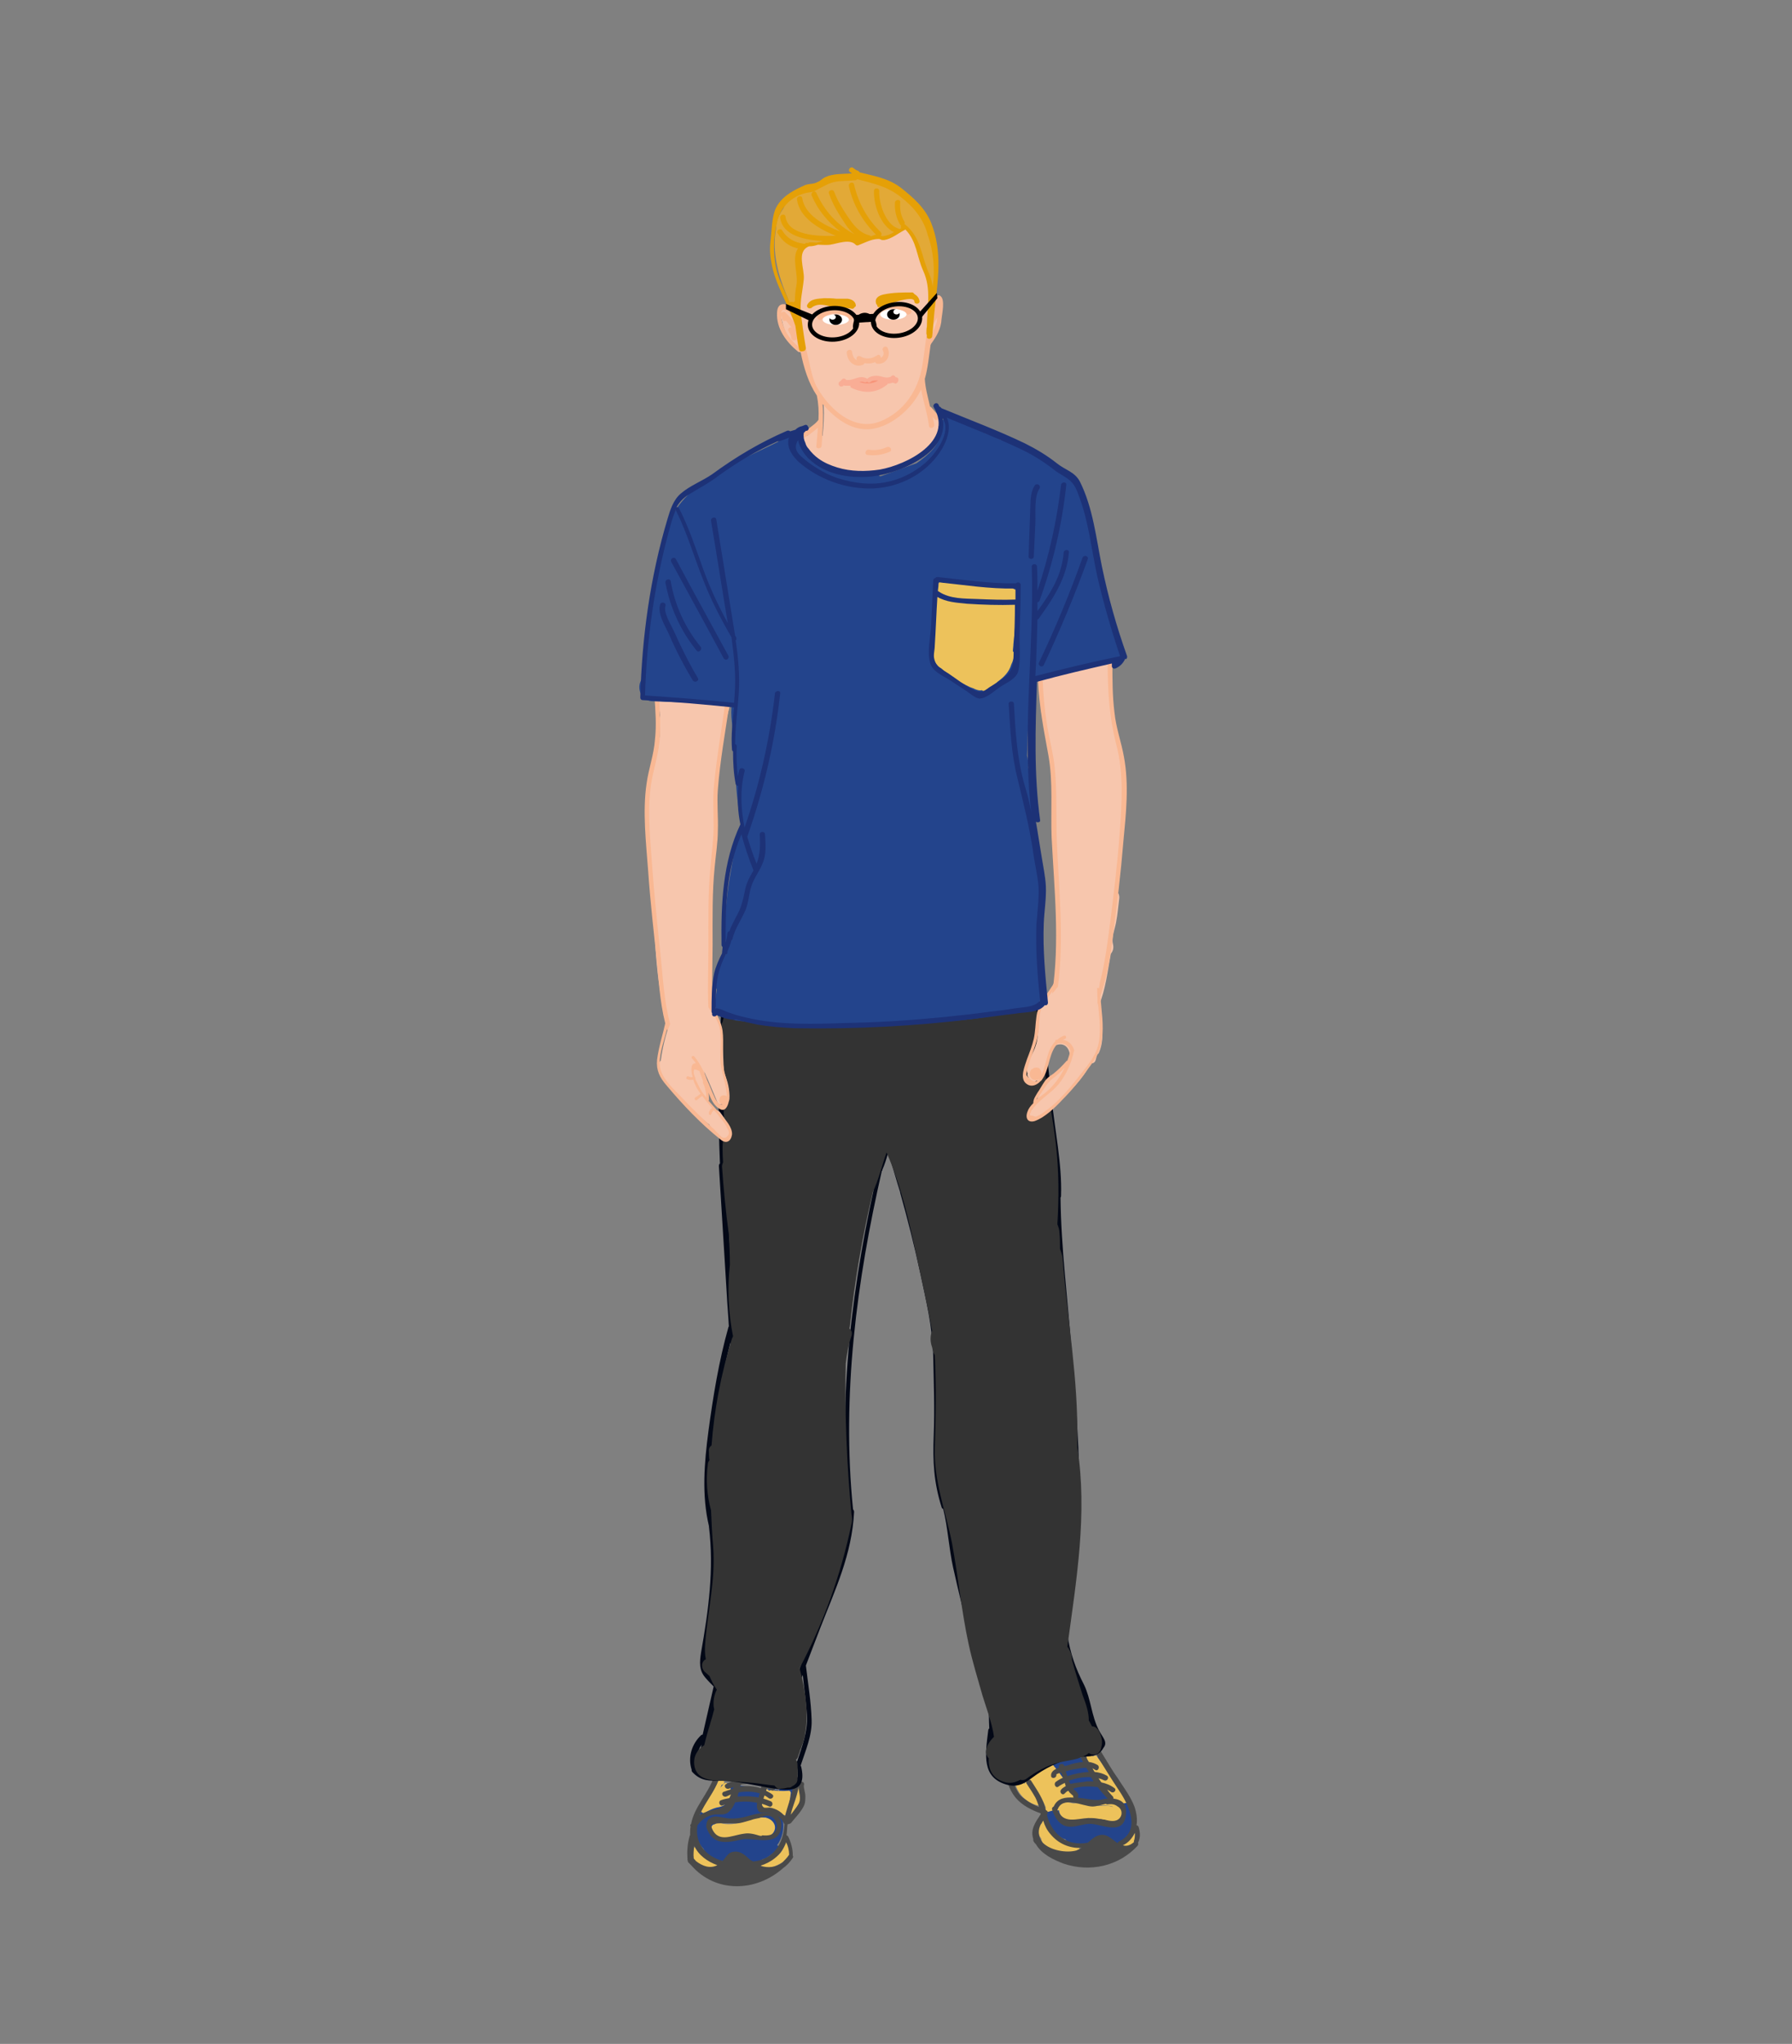 <?xml version="1.0" encoding="utf-8"?>
<!-- Generator: Adobe Illustrator 21.1.0, SVG Export Plug-In . SVG Version: 6.00 Build 0)  -->
<svg version="1.1" xmlns="http://www.w3.org/2000/svg" xmlns:xlink="http://www.w3.org/1999/xlink" x="0px" y="0px"
	 viewBox="0 0 342 390" style="enable-background:new 0 0 342 390;" xml:space="preserve">
<rect x="0" y="0" width="342" height="390" fill="#808080" stroke="none"/>
<style type="text/css">
	.st0{fill:#23448C;}
	.st1{fill:#EDC25B;}
	.st2{fill:#494949;}
	.st3{fill:#030816;}
	.st4{fill:#333333;}
	.st5{fill:#F7C6AD;}
	.st6{fill:#F9B893;}
	.st7{fill:#F79479;}
	.st8{fill:none;stroke:#F9B893;stroke-width:0.75;stroke-miterlimit:10;}
	.st9{fill:#F9AD95;}
	.st10{fill:#E2A937;}
	.st11{fill:#E5A007;}
	.st12{fill:#FFFFFF;}
	.st13{fill:none;stroke:#000000;stroke-width:0.822;stroke-miterlimit:10;}
	.st14{fill:none;stroke:#000000;stroke-width:0.612;stroke-miterlimit:10;}
	.st15{fill:#1D3277;}
</style>
<g id="sneakers_colour">
	<path class="st0" d="M150.1,340.5c-0.7,0-1.3,0.5-1.4,1.2c-0.2-0.1-0.4-0.2-0.7-0.2c-2.3-0.2-4.5-0.4-6.8-0.8
		c-1.2-0.2-3.1-0.9-4.4-0.3c-1.1,0.6-1,1.8-1.5,2.8c-0.7,1.4-1.7,2.2-1.9,3.8c0,0.2,0,0.4,0,0.6c-0.6,0.2-1,0.6-0.9,1.4
		c0,0.1,0,0.3,0.1,0.4c0,0,0,0,0,0c0,0,0,0.1,0,0.1c0.1,0.5,0.2,1,0.5,1.4c0.3,0.8,0.7,1.4,1.2,1.9c0,0,0,0.1,0,0.1
		c0.7,1.1,1.7,1.9,2.9,2.3c0.2,0.1,0.4,0,0.5-0.1c0.2,0,0.3,0.1,0.5,0.1c0.3,0,0.4-0.1,0.5-0.3c0.8,0.1,1.6,0,2.4-0.2
		c-0.1,0.7,0.5,1.4,1.1,1.5c0.6,0.1,1.2-0.1,1.5-0.5c0.2,0,0.4-0.1,0.5-0.2c0.5-0.2,0.9-0.4,1.3-0.7c0.1,0,0.1-0.1,0.2-0.1
		c0.1,0,0.3,0,0.4-0.1c0.8-0.5,1.6-1.1,2.4-1.6c0.4-0.3,0.2-0.8-0.2-0.9c1-1.4,1.4-3.1,1.1-4.8c0.5-1.3,1.1-2.6,1.6-3.9
		c0.1-0.1,0.1-0.3,0.1-0.4c0.2-0.3,0.4-0.6,0.4-1V342C151.6,341.2,150.9,340.4,150.1,340.5z M143.2,350.8c-1.2-0.2-2.3-0.1-3.3,0.3
		c-0.1,0-0.1,0-0.2,0c-1.1-0.1-2.9-0.2-3.7-1.1c-0.2-0.4-0.3-0.8-0.4-1.2c0.1-0.1,0.3-0.1,0.4-0.3c0.6-0.5,1.2-0.9,1.8-1.2
		c0.2,0.1,0.4,0.1,0.6,0.1c2.6,0,5.2-0.2,7.8-0.6c0.1,0.2,0.2,0.4,0.3,0.6c-0.2,0.5,0,1,0.3,1.3c0,0.6-0.2,1.2-0.6,1.8
		c-0.2,0-0.4-0.1-0.7,0C144.7,350.6,143.9,350.7,143.2,350.8z"/>
	<path class="st0" d="M214.4,342.7c0.6-2-2.6-5.2-3.4-6.4c-0.2-0.3-0.4-0.4-0.6-0.5c-0.3-0.4-0.6-0.6-1.1-0.6
		c-2.8,0-7.4,0.4-10.2,2.2c-0.5,0.2-1,0.5-1.5,0.8c-0.6,0.4-0.8,1-0.7,1.7c0.3,1.6,1.8,3.4,2.6,4.7c0.1,0.1,0.1,0.1,0.2,0.2
		c-0.2,0.3-0.3,0.7-0.2,1.2c0.3,1.6,1.5,3.7,3,4.6c0.3,0.2,0.5,0.3,0.8,0.3c0.2,0.3,0.4,0.6,0.8,0.7c1.9,0.8,4.6,0.5,6-1.1
		c0.4,0.1,0.9,0.4,1.2,0.4c0.1,0,0.3,0.1,0.4,0.1c0.1,0.2,0.2,0.5,0.3,0.6c0.6,0.6,1.5,0.6,2.1,0c0.4-0.4,0.7-0.9,1-1.3
		c0.3-0.2,0.5-0.5,0.7-0.8C216.8,347.4,215.6,344.6,214.4,342.7z M208.6,338.2c0.1,0.1,0.1,0.2,0.2,0.4c-0.1,0-0.1,0-0.2,0
		c-0.4,0-0.9-0.1-1.4-0.1C207.7,338.4,208.2,338.3,208.6,338.2z M210.7,347.6c-0.8-0.2-1.5-0.4-2.4-0.1c0,0,0,0,0,0
		c-1.4-0.2-3.2,0.3-4.6,0.3c-0.8-0.7-1.4-1.7-1.6-2.7c-0.1-0.3-0.2-0.5-0.3-0.6c0.1-0.1,0.1-0.2,0.2-0.3c0.6-1.4,6.3,0,9.6,0
		c0.6,1,1.6,2.8,1.4,3.6c-0.2,0.1-0.3,0.2-0.4,0.4C212.1,348.3,211.2,347.7,210.7,347.6z"/>
	<path class="st1" d="M145.9,346.8c-1.3-0.1-2.7,0.4-3.9,0.8c-1.4,0.4-2.6,0.6-4,0.4c-0.3-0.1-0.7-0.2-1-0.2
		c-0.3,0.1-0.5,0.2-0.6,0.3c-0.3,0-0.6,0.2-0.7,0.8c-0.2,1.2,0.8,1.6,1.9,1.7c0.1,0.1,0.3,0.1,0.4,0.2c0.2,0.1,0.4,0.1,0.5,0
		c0.1,0.2,0.3,0.3,0.5,0.2c1-0.4,1.9-0.7,2.9-0.9c0.2,0,0.5-0.1,0.7-0.1c0.9,0,1.6,0.4,2.5,0.5c0.8,0.1,1.8,0,2.4-0.7
		C148.6,348.4,147.3,346.9,145.9,346.8z"/>
	<path class="st1" d="M137.3,355.8c0-0.2-0.1-0.4-0.4-0.4c-1.6-0.3-3-1.3-3.8-2.7c-0.2-0.3-0.7-0.3-0.9,0c-1.3,2.7,3,3.9,4.8,4.1
		C137.6,356.8,137.7,356.1,137.3,355.8z"/>
	<path class="st1" d="M150.5,351.6c-0.3-0.4-0.8,0-0.9,0.4c-0.2,2-2.3,2.9-4,3.5c-0.3,0.1-0.4,0.4-0.3,0.6c0,0,0,0-0.1,0
		c-0.6,0.3-0.1,1.1,0.5,0.9c0.9-0.4,2.4-0.9,3.7-1.7c0.3-0.2,0.6-0.3,0.9-0.5c0.2-0.1,0.2-0.3,0.2-0.5
		C151.1,353.5,151.3,352.6,150.5,351.6z"/>
	<path class="st1" d="M152.4,341.2c-0.3,1.5-0.8,3-1.5,4.4c-0.3,0.6,0.6,1.1,0.9,0.5c0.7-1.5,1.3-3,1.6-4.6
		C153.5,340.8,152.6,340.6,152.4,341.2z"/>
	<path class="st1" d="M139.4,341.1c0-0.3-0.2-0.5-0.4-0.5c-0.1-0.3-0.5-0.6-0.8-0.3c-0.3,0.3-0.5,0.6-0.7,0.8
		c0.1-0.2,0.2-0.4,0.2-0.5c0.1,0,0.1,0,0.2-0.1c0,0,0,0,0.1,0c0.2-0.2,0.3-0.4,0.2-0.7l-0.1-0.1c-0.2-0.2-0.4-0.3-0.7-0.2
		c-0.3,0.1-0.4,0.4-0.5,0.7c-0.3,0.6-0.6,1.2-0.9,1.7c-0.7,1.1-1.4,2.2-2.2,3.3c-0.3,0.4,0.3,0.9,0.7,0.7c0.7-0.4,1.5-0.8,2.3-1
		c0.6-0.1,1.1-0.2,1.6-0.6c0.4-0.3,0.6-0.7,0.8-1.2c0.2,0,0.5-0.2,0.4-0.5C139.5,342.2,139.5,341.7,139.4,341.1z"/>
	<path class="st1" d="M150.4,345.2c0.2-1,0.4-1.9,0.5-2.9c0.1-0.3-0.1-0.7-0.5-0.6c-1.1,0.1-2.1,0-3.2-0.1c-0.2,0-0.3,0-0.4,0.1
		c-0.1-0.1-0.2-0.2-0.4-0.3c-0.2-0.1-0.6,0-0.7,0.3c0,0.1,0,0.2-0.1,0.2c0,0-0.1,0.1-0.1,0.2c-0.3,0.9-0.3,1.7,0,2.6
		c0.1,0.2,0.3,0.4,0.5,0.4c0.1,0,0.2,0,0.2,0c0.7,0.5,1.5,0.5,2.3,0.6c0.4,0.2,0.7,0.4,1,0.6c0.4,0.3,0.8-0.2,0.7-0.6
		C150.5,345.5,150.5,345.3,150.4,345.2z"/>
	<path class="st1" d="M199.1,344c-0.9-1.3-1.8-2.6-2.6-3.9c-0.3-0.5-1-0.1-0.9,0.3c-0.2-0.2-0.5-0.4-0.7-0.7c-0.4-0.4-1,0.2-0.8,0.6
		c-0.2,0.1-0.2,0.3-0.2,0.5c0.7,1.9,2.3,3.3,4.2,3.7c0.1,0,0.1,0,0.2,0c0,0,0,0,0,0.1C198.6,345.1,199.5,344.6,199.1,344z"/>
	<path class="st1" d="M206,352.7c0-0.2-0.1-0.3-0.2-0.4c-1-0.5-2.8-0.8-4.1-1.3c-0.9-1.2-1.6-2.4-2-3.9c-0.2-0.6-1.2-0.3-1,0.3
		c0.1,0.2,0.1,0.3,0.2,0.5c0,0,0,0-0.1,0c-0.9,0.9-0.8,2-0.1,2.9c0.1,0.7,0.5,1.4,1.4,1.8c1.7,0.9,3.8,1,5.7,0.6
		C206,353.3,206.1,353,206,352.7z"/>
	<path class="st1" d="M216.7,350.3c0.2-0.5-0.6-0.9-0.9-0.4c-0.6,1-1.5,1.7-2.5,2.3c-0.6,0.3-0.1,1.2,0.5,0.9
		c0.3-0.2,0.6-0.4,0.9-0.6c0.1,0.3,0.5,0.5,0.8,0.2c0.3-0.4,0.7-0.8,1.1-1.2c0.1,0,0.3-0.1,0.3-0.3
		C216.9,350.8,216.8,350.5,216.7,350.3z"/>
	<path class="st1" d="M215.1,343.3c-1.9-2.7-3.8-5.4-5.7-8.1c-0.2-0.3-0.6-0.3-0.8,0c-0.1-0.1-0.2-0.3-0.3-0.4
		c-0.4-0.5-1.2,0-0.9,0.5c-0.2,0.2-0.3,0.5,0,0.7c1.1,1,1.5,2.6,2.4,3.8c0.9,1.3,2,2.4,2.6,3.9c-0.1,0.1-0.1,0.1-0.1,0.2
		c-0.5-0.1-1-0.2-1.4-0.2c-2-0.2-4.1,0.4-6.1,0.4c-0.4-0.1-0.9-0.2-1.3-0.2c0.1-0.1,0.1-0.3,0.1-0.5c0.1,0.1,0.2,0.1,0.3,0.1
		c0.1,0.1,0.2,0.1,0.4,0c0,0,0,0,0,0.1c0.3,0.6,1.2,0.1,0.9-0.5c-1.2-2.3-2.6-4.4-4.3-6.4c-0.1-0.1-0.2-0.3-0.2-0.4
		c-0.2-0.3-0.5-0.3-0.7-0.1c-0.1-0.1-0.1-0.1-0.2-0.2c-0.3-0.4-0.7-0.1-0.8,0.3c-0.1-0.1-0.2-0.3-0.3-0.4c-0.4-0.5-1.1,0.2-0.7,0.7
		c0.2,0.3,0.5,0.6,0.7,0.9c-0.3-0.1-0.6,0.1-0.7,0.3c-0.2,0-0.5,0.2-0.5,0.4c-0.4-0.3-1.1,0.1-0.8,0.6l0.2,0.2
		c-0.3,0-0.7,0.5-0.4,0.9c1.3,1.5,2.3,3.2,3.1,5c-0.3,0.3,0,1,0.5,0.8l1.4-0.4c0.1,0.2,0.4,0.2,0.6,0.1c0,0,0,0.1,0,0.1
		c0.5,3.1,6.1,1.4,8,1.6c0.1,0,0.1,0,0.2,0c0,0.1,0.1,0.1,0.2,0.2c0.5,0.2,1.1,0.5,1.7,0.3c0,0,0,0,0.1,0c0.1,0.1,0.2,0.2,0.4,0.2
		c0.5-0.1,0.9-0.3,1.1-0.7c0.1-0.1,0.1-0.2,0.1-0.3c0.7-0.3,1.1-0.9,0.6-1.9c-0.1-0.3-0.4-0.5-0.6-0.7c0.4-0.1,0.8-0.1,1.1-0.2
		C215.1,343.9,215.3,343.5,215.1,343.3z M211.2,344.6c-0.4,0-0.8,0-1.1,0c-0.7,0-1.4,0-2.2,0c0.4-0.1,0.8-0.1,1.3-0.1
		c0.4,0,2.9-0.1,3.2,0.3C212,344.6,211.6,344.6,211.2,344.6z"/>
</g>
<g id="sneakers_drawing">
	<g>
		<path class="st2" d="M151,347.8c0.8-1,2-2.2,2.5-3.4c0.2-0.5,0.2-1.1,0.2-1.7c0-0.6-0.3-1.4-0.3-2c0,0,0,0,0,0
			c0.1-0.2,0.1-0.5-0.2-0.7c0,0,0,0-0.1,0c-0.3-0.2-0.7,0-0.7,0.3c0,0.1,0,0.3,0,0.4c0-0.5-0.9-0.7-1-0.1c-0.3,2.1-1.1,4-1.6,6
			c-0.7-0.9-1.7-1.5-2.9-1.7c-0.2,0-0.9,0.1-1.1,0c-0.3-0.2-0.4-0.4-0.4-0.7c0.5,0.1,0.9,0.3,1.4,0.5c0.6,0.2,0.9-0.7,0.3-1
			c-0.5-0.2-1-0.4-1.4-0.5c0,0,0,0,0,0c0.1-0.2,0.1-0.4,0.2-0.6c0.3,0.1,0.5,0.3,0.8,0.5c0.5,0.4,1.2-0.3,0.7-0.7
			c-0.4-0.3-0.8-0.5-1.2-0.7c0.1-0.2,0.1-0.4,0.2-0.5c0.3,0.1,0.6,0.3,0.8,0.4c0.6,0.3,1.1-0.6,0.5-0.9c-0.3-0.2-0.7-0.4-1.1-0.5
			c0-0.1,0.1-0.3,0.1-0.4c0.2-0.6-0.8-0.9-1-0.3c0,0.1-0.1,0.3-0.1,0.4c-1.3-0.4-2.7-0.5-4.1-0.3c0-0.1,0-0.1,0-0.2
			c0.1-0.6-0.8-0.9-1-0.3c0,0.2-0.1,0.4-0.2,0.7c-0.6,0.1-1.1,0.3-1.7,0.6c-0.6,0.3-0.1,1.1,0.5,0.9c0.3-0.1,0.6-0.2,0.9-0.3
			c0,0.1-0.1,0.2-0.1,0.3c-0.6,0.2-1.3,0.4-1.8,0.6c-0.6,0.3-0.1,1.1,0.5,0.9c0.3-0.1,0.6-0.3,0.9-0.4c-0.1,0.2-0.2,0.5-0.3,0.7
			c-0.5,0.1-1.1,0.2-1.6,0.4c-0.6,0.2-0.3,1.2,0.3,1c0.2-0.1,0.4-0.1,0.6-0.2c-0.6,0.7-1.5,0.9-2.6,1.1c-0.9,0.2-1.7,0.5-2.4,1
			c1-2.4,2.8-4.4,3.7-6.9c0.2-0.6-0.7-0.9-1-0.3c-1.1,3.1-3.7,5.6-4.3,8.8c0,0,0,0.1-0.1,0.1c-0.1,0.2-0.1,0.3,0,0.4
			c-0.1,0.5-0.1,1.1-0.1,1.7c-0.1,0.1-0.1,0.1-0.1,0.2c-0.4,1.4-0.5,2.8-0.4,4.3c0,0,0,0,0,0.1c0,0,0,0,0,0c0,0.2,0.1,0.3,0.1,0.5
			c0,0,0,0,0,0c0,0,0,0,0,0c0.2,0.2,0.4,0.4,0.6,0.6c4.7,5.4,12.4,5.1,17.5,0.6c0.7-0.5,1.4-1.2,1.9-2c0.1-0.2,0.1-0.3,0-0.4
			c0,0,0,0,0-0.1c0-1.2-0.3-2.4-0.9-3.6c-0.1-0.1-0.2-0.2-0.3-0.2c0.1-0.7,0.1-1.4,0.2-2.1C150.8,348,150.9,347.9,151,347.8z
			 M152.4,340.9c0,1.1,0.6,2.2,0,3.3c-0.4,0.7-1,1.4-1.5,2.1C151.3,344.5,152.1,342.8,152.4,340.9z M148,349.4
			c-0.5,0.8-1.5,0.9-2.5,0.8c-0.3,0.3-0.8-0.1-2-0.3c-0.6-0.1-1-0.1-1.6,0c-2.3,0.3-5.1,2-6.2-1.5c0,0,0,0,0,0
			c-0.1-0.8,4.4-0.4,5.2-0.5c0.8-0.1,1.6-0.4,2.4-0.6c0.5-0.2,1.1-0.3,1.6-0.4c0.2-0.1,0.4-0.2,0.6-0.2c0.6-0.4,1.4-0.3,2,0.1
			C148.3,347.5,148.5,348.7,148,349.4z M141.4,340.5c1.3-0.2,2.7-0.2,4,0.2c-0.1,0.2-0.1,0.3-0.2,0.5c-1.2-0.4-2.6-0.5-4-0.3
			C141.3,340.8,141.4,340.6,141.4,340.5z M141,342c1.3-0.2,2.7-0.2,4,0.2c-0.1,0.3-0.2,0.5-0.2,0.8c-1.3-0.3-2.7-0.3-4-0.2
			C140.8,342.5,140.9,342.2,141,342z M132.8,355.1c-0.1-0.2-0.3-0.3-0.4-0.5c-0.1-0.8,0-1.6,0.1-2.4c0.8,1.8,2.5,3,4.4,3.7
			C135.5,356.6,134.1,356.1,132.8,355.1z M143.2,354.9c-0.8-0.7-1.5-1.5-2.7-1.6c-0.6,0-1.1,0.1-1.5,0.5c-0.5,0.5-0.7,0.9-1.1,1.3
			c-3.4-1-5.3-3.5-4.8-6.8c0.9-1.3,2.3-2.1,3.9-2.1c0.8,0,1.4,0.1,2-0.4c0.5-0.4,1-1.1,1.3-1.9c1.4-0.2,2.8-0.2,4.2,0.1
			c-0.1,0.5-0.1,1.1,0.2,1.5c0.4,0.5,0.8,0.4,1.4,0.4c0.5,0,1,0.1,1.4,0.2c-1.2-0.3-2.8-0.1-3.9,0.2c-1.7,0.5-3.3,0.9-5.1,0.6
			c-0.7-0.1-1.4-0.3-2-0.3c-1.1,0.1-1.7,0.7-1.7,1.8c0,0,0,0,0,0c0,0.1,0,0.1,0,0.2c1.1,3.5,3.8,3.1,6.7,2.4
			c2.3-0.5,7.2,1.6,7.6-2.4c0.1-1-0.2-1.7-0.7-2.1c0.5,0.3,0.9,0.8,1.2,1.4c0,0.1,0.1,0.1,0.1,0.1c0,0.1,0,0.1,0,0.2
			c-0.2,3.6-2.1,6.6-5.9,7C143.5,355.1,143.4,355,143.2,354.9z M150.6,353.9C150.6,353.9,150.6,353.9,150.6,353.9
			c-0.4,0.6-0.8,1-1.3,1.5c-1.2,0.9-2.7,1.1-4.2,0.6c2-0.6,3.8-1.9,4.7-3.9c0.1-0.2,0.2-0.4,0.2-0.6
			C150.4,352.2,150.6,353.1,150.6,353.9z"/>
		<path class="st2" d="M217.3,348.6c-0.1-0.2-0.2-0.3-0.4-0.3c0.2-1.2,0-2.4-0.4-3.6c-0.7-1.8-1.8-3.3-2.8-4.8
			c-1.4-2-2.6-4.1-3.9-6.2c-0.3-0.5-1.2,0-0.9,0.5c1.5,2.5,3.1,5.1,4.7,7.5c1.9,2.8,4.2,7.7-0.1,9.7c-0.1,0.1-0.2,0.2-0.2,0.3
			c-1.2-0.8-2.2-2.1-3.9-1.4c-0.7,0.3-1.2,0.8-1.8,1.3c0,0,0,0,0,0c-4,0.8-6.9-1.7-7.8-5.3c0-0.1,0.1-0.1,0.1-0.2
			c0.2-0.3,0-0.6-0.3-0.7c-0.5-2.2-1.6-3.7-2.8-5.6c-0.3-0.5-1.2,0-0.9,0.5c0.6,0.9,1.2,1.8,1.7,2.7c0.3,0.6,0.5,1.2,0.7,1.8
			c-1-0.4-1.9-0.9-2.7-1.5c-0.6-0.4-1.1-0.9-1.4-1.5c-0.1-0.1-1.1-2.1-0.9-2.3c0.4-0.5-0.3-1.2-0.7-0.7c-0.9,1,0.5,3.4,1.3,4.3
			c1.2,1.4,3,2.3,4.7,2.9c0,0.1,0,0.1,0,0.2c-1,1.5-2,2.9-1.4,4.7c0,0.1,0,0.2,0,0.3c0.1,0.3,0.3,0.5,0.5,0.7c1.1,1.9,3.4,3,5.3,3.7
			c5,1.7,10.5,0.5,14.1-3.4c0.1-0.2,0.2-0.3,0.1-0.5c0,0,0,0,0-0.1C217.7,350.6,217.6,349.6,217.3,348.6z M198.5,348.4
			c0.1-0.3,0.4-0.7,0.6-1c0.3,1,0.7,1.8,1.4,2.6c1.5,1.8,3.6,2.7,5.9,2.6c-0.3,0.2-0.6,0.3-1,0.5c-1.9,0.5-4.9,0-6.4-1.5
			C198.3,350.7,198,349.6,198.5,348.4z M216.4,351.3c0,0.1,0,0.1,0,0.2c-0.8,0.7-1.5,0.8-2.1,0.6c1.1-0.5,1.8-1.4,2.3-2.4
			C216.6,350.2,216.6,350.8,216.4,351.3z"/>
		<path class="st2" d="M212.5,343.2c0-0.1,0-0.3-0.1-0.4c-0.4-0.4-0.8-0.9-1.1-1.3c0.3,0.1,0.5,0.3,0.7,0.4c0.5,0.4,1.2-0.3,0.7-0.7
			c-0.8-0.6-1.6-0.9-2.5-1.1c-0.2-0.2-0.3-0.5-0.5-0.7c0,0,0-0.1-0.1-0.1c0.4,0.1,0.7,0.2,1.1,0.4c0.6,0.3,1.1-0.6,0.5-0.9
			c-0.7-0.4-1.4-0.6-2.3-0.7c-0.1-0.2-0.3-0.4-0.4-0.7c0.2,0.1,0.3,0.2,0.5,0.3c0.5,0.4,1-0.5,0.5-0.9c-0.5-0.3-1-0.5-1.7-0.6
			c-0.2-0.3-0.4-0.7-0.5-1c-0.3-0.6-1.2-0.1-0.9,0.5c0.1,0.2,0.2,0.3,0.3,0.5c-1,0.1-2,0.3-2.8,0.6c-0.2,0.1-0.5,0.1-0.8,0.2
			c0,0,0,0,0-0.1c-0.2-0.6-1.2-0.3-1,0.3c0,0,0,0.1,0,0.1c-0.9,0.3-1.6,0.8-1.5,1.6c0.1,0.6,1.1,0.4,1-0.3c0-0.1,0.4-0.2,0.9-0.4
			c0.1,0.3,0.3,0.6,0.4,1c-0.5,0.2-1,0.5-1.4,0.8c-0.5,0.4,0,1.3,0.5,0.9c0.4-0.3,0.8-0.5,1.2-0.7c0.1,0.2,0.1,0.4,0.2,0.6
			c-0.3,0.2-0.7,0.4-0.9,0.7c-0.4,0.5,0.3,1.2,0.7,0.7c0.2-0.2,0.4-0.4,0.7-0.5c0.1,0.1,0.1,0.2,0.2,0.3c0.1,0.1,0.7,0.7,0.7,0.6
			c0,0.1,0,0.3,0.1,0.4c-1.6-0.1-3.1,0.1-3.8,1.7c-0.2,0.1-0.4,0.3-0.3,0.6c0.4,1.2,1,2.4,2.2,3c1.6,0.7,3.2-0.2,4.8-0.3
			c2.2-0.1,6.2,2.3,7-1.2C215.3,344.2,214.1,343.4,212.5,343.2z M203.7,338.9c-0.1-0.3-0.2-0.6-0.3-0.9c0.7-0.2,1.4-0.4,1.6-0.4
			c0.7-0.1,1.5-0.3,2.3-0.3c0.2,0.3,0.3,0.5,0.5,0.8C206.3,338.2,204.9,338.5,203.7,338.9z M204.3,340.4c-0.1-0.2-0.2-0.4-0.3-0.6
			c1.3-0.5,2.8-0.8,4.2-0.7c0.2,0.3,0.4,0.6,0.5,0.8c-0.4,0-0.8,0-1.2,0C206.6,340.1,205.4,340.1,204.3,340.4z M204.8,341.3
			c1.4-0.5,3.1-0.5,4.7-0.3c0.6,0.8,1.2,1.5,1.9,2.2c-0.4,0-0.9,0.1-1.3,0.2c-1.2,0.2-2.8-0.2-4.4-0.4c0-0.1,0.1-0.1,0.1-0.2
			C205.9,342.1,205.3,341.8,204.8,341.3z M213.7,346.9c-0.7,0.8-1.8,0.6-2.9,0.3c-0.3,0-0.7-0.1-1.4-0.2c-0.6-0.1-1.1-0.1-1.7-0.1
			c-2.2,0.1-4.7,1.2-5.9-1.5c0.9-2.9,4.9-0.7,6.7-0.7c0.4,0,0.9-0.1,1.3-0.2c0.4-0.1,0.8-0.2,1.2-0.3c0.1,0,0.2,0.1,0.3,0.1
			c0.7-0.1,1.4-0.1,2,0.4C214.1,345.1,214.3,346.2,213.7,346.9z"/>
	</g>
</g>
<g id="trousers_drawing">
	<path class="st3" d="M209.7,330.1c-1.4-2.7-1.5-5.9-2.8-8.6c-1.6-3.1-2.7-6.1-3.2-9.7c0-0.2-0.2-0.4-0.3-0.4
		c0.3-1.1,0.5-2.3,0.6-3.5c0.5-3.7,0.4-7.4,1.1-11.1c0.1-0.3-0.1-0.5-0.3-0.7c0.6-2,1-4.1,1.2-6c0-0.1,0-0.2,0-0.2
		c0-0.1,0-0.1,0-0.2v-0.5c0.1-0.1,0.1-0.2,0.1-0.4c0-0.5-0.1-0.9-0.2-1.4c0.3-9.9-0.6-19.8-1.4-29.7c-0.7-9.7-2-19.5-2.1-29.2
		c0.1-0.1,0.1-0.2,0.1-0.4c0.2-6-1.2-12.5-1.8-18.5c-0.3-2.8-0.6-5.6-0.9-8.4c-0.4-3.2-1.3-6.2-1.4-9.4c0-0.2-0.1-0.3-0.2-0.4
		c-0.1-0.4-0.1-0.7-0.2-1.1c-0.1-0.7-0.9-0.5-1,0.1c-0.1,0.1-0.1,0.3-0.1,0.5c0.2,0.5,0.2,1,0.2,1.5c0,0.2,0.1,0.3,0.1,0.4
		c0,0.1,0,0.2,0,0.3c0,0.1,0,0.1,0.1,0.2c0.2,2.1,0.7,4,1.1,6c0.6,3.4,0.8,6.9,1.2,10.3c0.6,5.8,1.9,12,1.8,17.9
		c-0.1,0.1-0.1,0.2-0.1,0.4c0.1,9.9,1.4,19.9,2.1,29.7c0.8,10.1,1.7,20.3,1.4,30.5c0,0.1,0,0.2,0,0.2v1.3c0,0,0,0.1,0,0.1
		c0,0,0,0,0,0.1c-0.7,4.2-1.6,9.5-4.7,12.2c-2.9,2.5-6.8,2.8-10.1,4.3c-0.6,0.3-0.3,1.4,0.3,1.2c3.6-1.6,8-1.9,11-5.1
		c0.9-0.9,1.6-2.1,2.2-3.3c-0.3,2.5-0.3,5-0.6,7.6c-0.4,3.8-1.6,7.6-2.5,11.3c-0.2,0.7,0.8,1.1,1,0.3c0.4-1.7,0.9-3.3,1.3-5
		c0.7,3.6,2,6.4,3.5,9.6c0.9,2,1,4.3,1.8,6.4c0.3,0.8,1.1,1.7,1.3,2.5c0.6,2.2-1,2.3-2.5,2.4c-3.1,0.3-6.5,1.7-9.2,3.4
		c-1.8,1.2-3.3,2.8-5.5,2.2c-1.5-0.4-2.8-1.6-3.2-3.5c-0.2-0.8,0-2.2,0.2-3.4c0.4,1.4,0.9,2.8,1.5,4.2c0.3,0.7,1.1,0.1,0.9-0.6
		c-1-2.5-1.8-4.8-1.9-7.7c-0.1-1.9-0.1-3.4-0.6-5.2c-1-4-2.2-7.9-3.2-11.9c-1-4.1-2.1-8.3-3-12.4c-0.9-4-1-8.3-2.1-12.2
		c-0.1-0.2-0.2-0.3-0.3-0.4c-0.7-2.3-1.3-4.6-1.4-7.1c-0.1-2.5,0.3-5.1,0.3-7.6c0.1-4.9,0.2-10.1-0.2-15c-0.8-9.8-3.5-19.7-6.1-28.9
		c0-0.1,0-0.1,0-0.2c-0.9-3-1.8-6-2.7-8.9c-0.1-0.2-0.2-0.3-0.3-0.4c0.2-1,0.3-2.1,0.3-3.1c0.3,0.1,0.6-0.1,0.6-0.6
		c0.1-2.1,0.4-3.3,2.3-4.2c0.5-0.2,1-0.3,1.5-0.5c1.7-0.5,3.3-1,5-1.4c3.3-1,6.6-2,10.1-1.7c0.6,0.1,0.6-1.1,0-1.2
		c-4.7-0.4-9.4,1.4-13.9,2.7c-3.1,0.9-5.2,1.4-5.8,5c-0.1-0.5-0.3-0.9-0.5-1.3c-0.5-1-0.9-1.5-1.2-2.4c2.1-0.3,4.2-0.8,5-3.4
		c1.3-4.3-0.8-9.3,0-13.8c0.1-0.7-0.8-1.1-1-0.3c-0.5,2.6-0.2,5,0.1,7.6c0.2,1.6,0.5,3.4,0.2,5c-0.5,2.8-2.2,3.5-4.3,3.7
		c-0.1,0-0.1,0-0.2,0.1c-0.3-1.6-0.4-3.3-0.5-4.9l-0.9-9.2c-0.1-0.8-1.1-0.8-1,0c0.5,4.8,0.5,10,1.5,14.7c0.1,0.7,0.4,1.3,0.7,1.9
		c-5.3,0.1-10.7-2.5-15.8-0.1c-0.6,0.3-0.3,1.4,0.3,1.2c5-2.3,10.1,0.1,15.2,0.1c0.1,0.1,0.2,0.1,0.3,0.1c0.1,0,0.2,0,0.3-0.1
		c0,0,0,0,0,0c0.1,0,0.2-0.1,0.3-0.2c0.3,0.6,0.6,1.2,0.7,1.9c0,0-0.1,0-0.1,0c-5.3,1.8-10.5,4.1-15.6,6.8c-0.6,0.3-0.1,1.3,0.5,1
		c5-2.7,10.1-4.9,15.4-6.7c0,0,0,0,0,0c0.1,2.3-0.7,5-1.5,7c-0.1,0.1-0.2,0.2-0.3,0.4c-5,21.6-8,44.1-5.6,66.5c0,0,0,0.1,0,0.1
		c-0.7,9.6-5.4,18.5-8.7,27.1c-0.1,0.2-0.1,0.3-0.2,0.5c-0.2,0.1-0.3,0.2-0.3,0.5c0,0.1,0,0.1,0,0.2c-0.7,1.9-1.4,3.7-2.2,5.5
		c-0.7,1.5-1.6,2.9-2.2,4.5c-1.2,3.2,0.1,7,1.5,9.7c0,0,0.1,0.1,0.1,0.1c0,0.3,0.2,0.5,0.5,0.5c0.5,0,0.6-0.6,0.4-1
		c0-0.1,0-0.2-0.1-0.3c-1.2-2.2-2.4-5.4-1.7-8c0.5-2.1,2-4.1,2.8-6c0.4-1,0.8-2,1.2-3c0.3,2.5,0.6,5.1,0.8,7.6c0.2,3.3-1,6.2-2,9.3
		c-0.1,0.2,0,0.4,0.1,0.6c0,0.1,0,0.1,0,0.2c0.8,3.2-1.5,3-3.4,2.8c-1.9-0.2-3.9-0.7-5.8-1c-1.3-0.2-2.5-0.4-3.8-0.5
		c-2-0.1-4.2,0.5-5.9-1.2c-0.5-1.6-0.2-3.2,0.7-4.5c-0.2,0.7-0.3,1.5-0.5,2.2c-0.2,0.7,0.8,1.1,1,0.3c1-4.2,2-8.4,2.9-12.7
		c0.1,0.1,0.1,0.2,0.2,0.2c1,1.2,1.8,3,1.3,4.8c-0.3,1-1.5,2.1-2.1,2.7c-0.5,0.5,0.2,1.4,0.7,0.8c1.6-1.7,3.4-3.7,2.5-6.4
		c-0.5-1.4-1.4-2.5-2.4-3.5c0-0.3-0.2-0.5-0.5-0.5c-1.3-1.4-2.5-2.9-2.1-5.3c1.4-8.1,2.4-15.9,1.5-24.2c0-0.1,0-0.2,0-0.3
		c-1.6-6.6-0.8-13.3,0.2-19.9c0.7-5,1.5-10,2.8-14.9c0,0.8,0.1,1.6,0.1,2.3c0.3,4.5,0.4,8.6-1.4,12.6c-0.3,0.7,0.6,1.3,0.9,0.6
		c3.1-6.8,1.4-15.2,1-22.5c-0.5-8.6-1.1-17.3-1.6-25.9c0.1-0.1,0.1-0.2,0.1-0.4c-0.4-9.8-0.4-19.5,0.1-29.3c0-0.8-1-0.8-1,0
		c-0.5,9.5-0.6,19-0.2,28.4c-0.1,0.1-0.2,0.2-0.2,0.5c0.5,8.1,1,16.3,1.5,24.4c0.1,2.1,0.3,4.1,0.4,6.2c0,0-0.1,0.1-0.1,0.2
		c-1.8,6.4-2.9,13.1-3.8,19.8c-0.8,6.1-1.3,12.2,0.1,18.1c0,0,0,0.1,0,0.1c1,8.2-0.1,16-1.5,24c-0.3,1.9-0.4,3.4,0.8,4.8
		c0.5,0.6,1.1,1.2,1.6,1.7c-0.7,3.1-1.4,6.1-2.1,9.2c-0.1,0-0.2,0-0.3,0.1c-1.7,1.6-2.6,4.1-1.8,6.6c0,0.2,0,0.3,0.2,0.5
		c1.6,1.7,3.3,1.6,5.3,1.6c3.1,0,6,0.8,9.1,1.3c3.2,0.5,7.6,1.5,6.3-4c0-0.1-0.1-0.1-0.1-0.2c0.9-2.8,2.2-5.7,2.1-8.7
		c-0.1-3.5-0.7-7-1.1-10.4c0.9-2.4,1.9-4.9,2.8-7.3c2.8-7.2,6-13.9,6.4-22c0-0.2-0.1-0.4-0.2-0.5c-2.2-21.8,0.7-43.6,5.5-64.6
		c0.1,0,0.1-0.1,0.1-0.2c0.4-0.9,0.8-2.1,1.1-3.3c0.8,2.5,1.5,5.1,2.3,7.6c0,0,0,0.1,0,0.1c1.4,5,2.7,10.1,3.8,15.2
		c1.1,5.2,2.4,10.5,2.5,15.9c0.1,5,0.3,10.1,0.1,15.1c-0.2,5.1,0,9,1.5,13.8c0.1,0.2,0.1,0.3,0.3,0.3c0.9,3.6,1.1,7.6,1.9,11.2
		c1,4.5,2.1,9,3.3,13.5c1,4,2.6,8.1,3.3,12.2c0.3,1.7,0.2,3.3,0.3,5c-0.1,0.1-0.2,0.2-0.2,0.4c-0.6,4.8-1.2,8.9,3.4,10.3
		c2,0.6,3.3,0,5-1.3c2.4-1.8,5.1-3.1,7.9-3.8c1.9-0.5,4.5,0.4,5.7-1.9C211.5,332.4,210.4,331.5,209.7,330.1z"/>
</g>
<g id="trousers_colour">
	<path class="st4" d="M209.6,330.1c-0.3-0.4-0.7-0.7-1.2-0.7c-0.2-0.4-0.4-0.8-0.6-1.1c0-1.7-0.6-3.3-1.2-4.9
		c-0.7-2.2-1.4-4.4-2-6.6c0-0.7-0.2-1.5-0.7-2.3c0,0,0-0.1-0.1-0.1c0-0.1-0.1-0.1-0.1-0.2c1.7-12.5,3.9-25.5,1.9-38
		c0-0.4,0-0.9,0-1.3c0.2-11.8-1.9-23.1-2.8-34.8c-0.1-0.7-0.3-1.3-0.5-1.8c0-1,0-2-0.1-3c0-0.6-0.2-1.2-0.4-1.7
		c0.3-5.1,0.3-10.3-0.3-15.4c-0.9-7.7-2.8-15.3-3-23.1c0-0.9-0.3-1.6-0.7-2.2c-0.4-2.3-2.6-3.6-5-3.1c-16.5,3.4-33.4,5.6-50,1.8
		c-2.7-0.6-4.5,1.3-4.9,3.4c-0.3,0.5-0.4,1.1-0.4,1.9c0.3,6.5,0.5,13,0.8,19.4c-0.1,0.1-0.2,0.3-0.2,0.5c-0.3,1.6-0.2,3.3-0.1,5
		c-0.1,0.2-0.2,0.5-0.2,0.8c0.3,4.3,0.7,8.6,1.3,12.9c0.1,1.9,0.2,3.8,0.2,5.8c-0.5,4.6-0.3,9.1,0.6,13.7c-0.1,0.1-0.1,0.3-0.2,0.4
		c-2.1,6.8-3.4,13.6-3.9,20.4c-0.3,0.2-0.6,0.6-0.5,1.2c0,0.5,0,1.1,0.1,1.6c-0.1,0.2-0.3,0.4-0.3,0.7c-0.4,3-0.2,6,0.6,8.9
		c0.1,2.3,0.2,4.5,0.4,6.8c0.5,6.5-1,12.1-1.5,18.4c-0.1,1.1-0.1,2.2,0.1,3.2c-0.1,0.1-0.2,0.1-0.3,0.2c-0.6,0.6-0.5,1.5,0,2.1
		c0.3,0.3,0.7,0.6,1,0.9c0.4,0.9,0.8,1.8,1.4,2.6c-0.5,1-0.7,2.1-0.6,3.2c0,0.2,0.1,0.4,0.1,0.6c-0.2,0.6-0.3,1.2-0.5,1.8
		c-0.5,1.7-1,3.3-1.4,5c-1.3,0.8-2.1,2.1-1.9,3.8c0.4,2.7,2.9,2.9,5.1,3c2.1,0.1,4.1,0.2,6.2,0.4c1.2,0.1,2.7,0.4,4,0.5
		c0.3,0.4,0.7,0.7,1.2,0.6c0.4,0,0.9-0.1,1.3-0.2c0.1,0,0.2,0,0.3,0c0.2,0,0.4-0.1,0.5-0.2c0,0,0,0,0,0c0.6-0.3,1.1-0.7,1.1-1.4
		c0-0.1,0-0.2,0-0.3c0.1-0.8,0-1.8,0-2.5c0-0.4-0.1-0.7-0.3-0.9c0.2-0.2,0.3-0.3,0.4-0.6c0.1-0.4,0.3-0.8,0.4-1.2c0,0,0,0,0,0
		c0,0,0,0,0-0.1c0.2-0.2,0.2-0.5,0.3-0.7c0.2-0.5,0.4-1,0.5-1.6c0.1-0.2,0.1-0.4,0.1-0.5c0.8-4.1,0.1-8.6-1-12.8
		c4.6-8.7,7.9-17.9,9.9-27.5c0.2-0.7,0.1-1.4,0-1.9c-0.9-9.5-1.3-19.1-1.1-28.7c0.2-1.8,0.5-3.5,1.1-5.3c0.2-0.6,0-1.1-0.4-1.4
		c0-0.2,0.1-0.3,0.1-0.5c0.9-8.6,2.4-17.2,4.4-25.6c1.1-2.3,1.7-5,2.6-7.5c2.8,6.4,4.3,13.1,5.8,20.1c1,4.6,2,9.2,2.9,13.9
		c-0.4,1-0.4,2.1,0,3.2c0.1,0.5,0.2,1,0.5,1.5c0.3,5.9,0.2,11.7,0,17.7c-0.2,6.3,2.1,12.1,3.3,18.2c1.2,6.5,1.8,13,3.2,19.4
		c0.7,3.2,1.7,6.4,2.6,9.6c0.4,1.4,1.9,5.4,2.2,7.9c-0.5,0.5-0.9,1-1.2,1.6c-0.3,0.7-0.5,1.4-0.1,2.1c0.1,0.2,0.2,0.3,0.3,0.4
		c-0.1,2,0.6,3.8,2.9,4.5c1.2,0.4,2.2,0.1,3.1-0.4c0.4,0.1,0.8,0.1,1.2-0.2c1.9-1.4,3.9-2.5,6.2-3.1c1.7-0.4,3.7-0.5,5.3-1.5
		c0.1-0.1,0.3-0.2,0.4-0.3c0.3,0.2,0.6,0.3,0.9,0.3c0.9,0,1.4-0.7,1.5-1.5C210.5,332.3,210.2,331.1,209.6,330.1z"/>
</g>
<g id="Arms_colour">
	<path class="st5" d="M136.8,148c0.3-4.7,1.4-9.2,2.6-13.8c0.7-2.5-2.5-3.7-3.8-2.1c-0.2-1-1.1-1.5-1.9-1.5c0,0,0-0.1,0-0.1
		c0.4-2.9-3.8-4.1-4.2-1.2c-0.1,0.7-0.2,1.3-0.2,2c-1.1-0.6-2.8-0.4-3.3,1.2c-0.5,1.2-0.2,2.7,0,4c-0.1,0.3-0.2,0.6-0.2,1
		c0.1,1,0.1,2,0.1,3c0,0.2-0.1,0.4-0.1,0.5c-0.3,4.2-2.1,7.9-2.1,12.2c-0.1,4.6,0.3,9.3,0.4,13.9c0,0.5,0.1,0.9,0.4,1.2
		c0.5,8.8,0.3,19,3.1,27.5c-0.2,0.7-0.4,1.4-0.6,2.1c-0.4,1.5-0.7,3-0.9,4.5c-0.2,0.1-0.3,0.4-0.3,0.7c0,2.3,1.5,3.9,3,5.4
		c2,2.1,4.1,4.1,6.3,5.9c0.1,0,0.1,0.1,0.2,0.1c0.3,0.5,0.7,1.1,1.1,1.5c0.5,0.6,1.3,1.7,2.2,1.3c1-0.4,0.7-1.7,0.4-2.5
		c-0.4-1-1-1.8-1.6-2.6c-0.3-0.3-0.6-0.4-0.9-0.2c-0.4-0.6-0.9-1.2-1.4-1.8c0.1-0.2,0.1-0.4,0.1-0.6c-0.3-1.7-0.6-3.4-0.8-5.1
		c0.9,1.9,1.7,3.9,2.5,5.8c0.3,0.6,0.8,0.6,1.2,0.2c0.5,0.1,1.1-0.2,1.1-0.8c0.1-1.7-0.3-3.4-1-5c0,0,0,0,0,0
		c-0.2-2.2-0.2-4.4-0.3-6.7c-0.1-2-0.5-3.7-1.7-5.3c-0.1-0.1-0.1-0.1-0.2-0.2c-0.6-6.4-0.8-12.8-0.5-19.2c0-0.3,0-0.5-0.1-0.7
		c0.4-3.8,0.8-7.6,1-11.5C136.6,156.9,136.5,152.4,136.8,148z"/>
	<path class="st5" d="M214.9,150.6c0.2-4.6-1.2-8.7-2.7-12.9c-0.3-3.6-0.6-7.3-0.5-11c0.1-2.2-2.5-2.8-3.7-1.6
		c-0.2,0.1-0.4,0.2-0.5,0.4c-0.9-1.1-2.9-1-3.6,0.2c-1-0.6-2.4-0.1-3,1c-1.4-0.2-3.1,0.9-2.7,2.8c0.3,1.6,0.6,3.1,1,4.7
		c-0.4,0.5-0.6,1.2-0.4,2c0.7,2.2,1.3,4.3,1.8,6.5c-0.1,0.3-0.2,0.7-0.1,1.1c0.9,7.5,0.4,15.2,0.9,22.7c0.4,7.1,1,14.1,0.2,21.2
		c-1.2,1.2-2.2,2.5-2.8,4.1c-0.9,2.3-0.4,4.9-1,7.3c-0.1,0.3-0.2,0.6-0.3,0.9c-0.5,1.3-2,3.4-1.4,4.8c-0.1,0.3,0,0.6,0.2,0.8
		c0,0,0,0.1,0,0.1c-0.1,0.9,1,1.1,1.5,0.5c0.4,0.2,0.9,0.2,1.1-0.3c0.8-2,1.3-4.2,2.1-6.2c1.8-1.1,3.3,0,3.2,2.2
		c0,0.2,0,0.4-0.1,0.7c-1.2,1.2-2.4,2.3-3.7,3.5c-1.5,1.3-2.3,3-2.9,4.8c-0.3,0.4-0.6,0.8-0.9,1.2c-0.3,0.4-0.1,1,0.3,1.2
		c1.7,0.9,2.9-1,4-2.2c0.1-0.1,0.1-0.2,0.2-0.2c0.2,0,0.3-0.1,0.5-0.2c2.5-2.3,5-4.7,6.6-7.8c0.4,0,0.7-0.1,0.9-0.6
		c0.1-0.4,0.2-0.7,0.3-1.1c0.2-0.1,0.3-0.2,0.4-0.5c1-2.4,0.5-5.1,0-7.7c0-0.1,0-0.1,0-0.2c0-0.2,0-0.3,0-0.5c0-0.1,0-0.2-0.1-0.3
		c0,0,0,0,0-0.1c1.3-3,1.7-6.7,2.3-9.9c0.4-0.5,0.6-1.1,0.4-1.9c-0.3-1.3,0.4-2.9,0.6-4.1c0.3-1.5,0.4-3,0.6-4.5
		c0.1-0.7-0.2-1.3-0.6-1.6C213.7,163.4,214.7,157,214.9,150.6z"/>
</g>
<g id="hands">
	<path class="st6" d="M137.6,212.7c-0.8-0.9-1.6-1.8-2.4-2.7c0.1,0,0.1-0.1,0.1-0.2c0-0.4,0-0.9-0.1-1.3c0.5,1.2,1,2.4,2,3
		c1.1,0.8,1.7-0.3,1.9-1.4c0.3-2.1-0.6-4.2-1-6.3c-0.4-2.4,0.1-4.8-0.2-7.1c-0.3-2.1-1.5-3.6-2.4-5.3c0,0.3-0.1,0.6-0.1,0.9
		c0.7,1.2,1.5,2.3,1.9,3.6c0.5,2.2,0.1,4.5,0.2,6.8c0.2,2.2,1.2,4.3,1.2,6.5c-0.1-0.1-0.3-0.2-0.6-0.2c-1,0-1.1,1.6-0.2,1.8
		c-0.3,0-0.6-0.1-0.8-0.3c-0.3-0.3-0.6-0.8-0.8-1.3c-0.5-1-0.8-2-1.3-3c-0.2-0.5-0.5-1.5-1-2.3c-0.4-0.8-0.9-1.6-1.5-2.3
		c-0.3-0.3-0.7,0.1-0.4,0.4c0.3,0.3,0.5,0.6,0.7,0.9c0,0,0,0,0,0c-0.9-0.1-0.9,1-0.8,1.7c0,0.3,0.1,0.6,0.2,0.9
		c-0.3,0.1-0.5,0-0.8-0.1c-0.3-0.2-0.6,0.4-0.3,0.5c0.4,0.2,0.8,0.2,1.2,0.1c0.3,1,0.8,1.9,1.4,2.7c-0.3,0.2-0.6,0.5-1,0.7
		c-0.3,0.2,0,0.7,0.3,0.5l1-0.8c0.6,0.8,1.2,1.5,1.9,2.3c-0.1,0-0.1,0.1-0.2,0.2c-0.1,0-0.2,0.1-0.2,0.2c0,0,0,0.1,0,0.1
		c-0.1,0.1-0.2,0.2-0.2,0.4c-0.1,0.3,0.2,0.6,0.4,0.4c0,0,0,0,0-0.1l0,0c0,0,0,0,0,0c0.1-0.1,0.2-0.3,0.2-0.4
		c0.1-0.1,0.2-0.2,0.3-0.3c0,0,0,0,0-0.1c0.4,0.4,0.8,0.8,1.1,1.3c0.4,0.5,0.9,1,1.2,1.6c0.1,0.1,0.3,0.6,0.4,0.8
		c0.3,0.4,0.3,1-0.1,1.3c-0.1,0.2-0.3,0.3-0.6,0.3c-0.3,0-0.5-0.1-0.6-0.3c-0.2-0.1-0.4-0.3-0.5-0.5c-0.3-0.2-0.7-0.7-0.9-0.9
		c-0.5-0.4-0.9-0.8-1.4-1.3c-1.7-1.6-3.3-3.2-4.9-4.9c-1.6-1.7-4-3.7-4-6.3c0-2.4,1.1-5,1.6-7.4c0-0.2,0.1-0.3,0.1-0.5
		c-0.2-0.1-0.3-0.3-0.5-0.4c0,0.2-0.1,0.3-0.1,0.5c-0.5,2.3-1.3,4.7-1.6,7.1c-0.2,2,0.5,3.4,1.8,4.9c3.1,3.7,6.6,7.4,10.4,10.4
		c1,0.8,1.9,0.3,2.1-1C139.8,215.1,138.5,213.7,137.6,212.7z M133.6,207.7c-0.1-0.2-0.5-1-0.9-1.8c0.1-0.1,0-0.3-0.1-0.4
		c-0.2-0.6-0.3-1.1-0.1-1.4c0.1-0.1,0.7,0.1,1,0.3c0.2,0.7,0.5,1.3,0.7,2c-0.1,0.1-0.1,0.2,0,0.3c0.4,0.9,0.6,1.8,0.6,2.7
		C134.3,208.8,133.9,208.3,133.6,207.7z"/>
	<path class="st6" d="M210,190c0-0.5,0-0.9,0-1.4c-0.2,0-0.4-0.1-0.6-0.1c0,0.7,0,1.5,0.1,2.3c0.2,2.5,0.6,5,0.3,7.5
		c-0.3,2.7-1.9,4.6-3.5,6.6c-1.3,1.7-2.7,3.4-4.2,4.9c-0.8,0.8-1.7,1.6-2.6,2.2c-0.4,0.3-0.9,0.7-1.4,0.9c-0.5,0.2-0.2,0.3-1,0
		c-0.6,0-0.7-0.2-0.4-0.6c0.1-0.4,0.3-0.7,0.6-1c1.4-1.7,3.4-2.8,4.8-4.5c1.4-1.8,2.3-3.8,2.8-6c0,0,0-0.1,0-0.1
		c0.1-0.1,0.1-0.2,0.1-0.3c-0.3-1.1-1.1-1.8-2.1-2c0.1-0.1,0.2-0.1,0.4-0.2c0.3-0.1,0.2-0.7-0.2-0.6c-0.5,0.2-0.9,0.4-1.3,0.8
		c-0.1,0-0.1,0-0.2,0c-0.2,0-0.2,0.2-0.2,0.3c-0.5,0.5-0.9,1.2-1.2,1.9c-0.4,1.1-0.6,2.3-1,3.4c-0.1,0.4-0.3,0.8-0.5,1.2
		c0.1-0.3,0.1-0.5,0-0.8c-0.1-0.2-0.2-0.4-0.3-0.5c0-0.1-0.1-0.1-0.1-0.1c0,0-0.1,0-0.1,0c0,0,0,0,0,0c0,0-0.1-0.1-0.3-0.1
		c0,0,0,0,0,0c-0.3,0-0.6,0-0.9,0.3c0,0-0.1,0-0.1,0c0,0,0,0,0,0c0,0,0,0,0,0c-0.4,0.4-0.5,1.1-0.2,1.6c0.3,0.5,1,0.6,1.5,0.4
		c0.1-0.1,0.2-0.1,0.3-0.2c-0.7,0.9-1.5,0.7-2.6-0.6c-0.1-0.5,0.2-1.1,0.3-1.6c0.6-2.3,1.7-4.4,2-6.8c0.2-1.2,0.1-2.3,0.3-3.5
		c0.3-1.3,1-2.4,1.8-3.4c0.7-0.9,1.2-1.8,1.5-2.7c-0.2-0.1-0.3-0.2-0.4-0.3c-0.2,0.5-0.4,1-0.7,1.4c-1.2,1.9-2.6,3.3-2.9,5.7
		c-0.2,1.4-0.2,2.8-0.5,4.2c-0.3,1.3-0.8,2.6-1.3,3.9c-0.4,1.3-1.5,3.7-0.1,4.7c1.3,1,2.8-0.3,3.4-1.5c1-1.9,1-4.7,2.6-6.2
		c1.1-0.2,2.1,0.4,2.4,1.5c0,0-0.1,0.1-0.1,0.1c-0.1,0.6-0.3,1.1-0.5,1.7c-0.1,0-0.2,0-0.2,0.1c-0.8,0.9-1.6,1.7-2.5,2.4
		c-0.6,0.4-1.2,0.8-1.6,1.4c-0.5,0.7-0.9,1.5-1.4,2.2c-0.4,0.7-0.8,1.2-0.8,2c-0.5,0.5-0.9,1-1.1,1.6c-0.5,1.3,0.1,2.2,1.4,1.8
		c1.9-0.7,3.8-2.5,5.2-4c1.8-1.8,3.4-3.8,4.9-5.9c1.4-1.8,2.4-3.3,2.7-5.6C210.7,195.6,210.2,192.8,210,190z M199,208.1
		c0.6-0.9,1.1-1.7,1.9-2.3c0.8-0.6,1.6-1.3,2.3-2.1c-0.7,1.5-1.7,2.9-2.9,4.1c-0.7,0.7-1.6,1.3-2.5,2
		C198.2,209.2,198.7,208.6,199,208.1z"/>
</g>
<g id="Arms_drawing">
	<path class="st6" d="M127.9,195.4c-1.2-4.4-1.4-9.2-1.9-13.8c-0.6-5.7-1.2-11.5-1.6-17.2c-0.4-5.4-1-11.3,0.2-16.6
		c0.5-2.2,1.1-4.4,1.3-6.7c0.2-2.7,0-5.5-0.1-8.2c0-0.6-0.9-0.6-0.9,0c0.2,2.7,0.4,5.5,0.1,8.2c-0.2,2.9-1.2,5.5-1.6,8.4
		c-0.8,5.4-0.1,11.3,0.3,16.7c0.4,5.9,1.1,11.8,1.7,17.7c0.4,4.3,0.7,8.8,2,12.9C127.5,196.3,127.7,195.9,127.9,195.4z"/>
	<path class="st6" d="M137,150.7c0.4-5.4,1.4-10.9,2.2-16.3c0.1-0.6-0.8-0.8-0.8-0.2c-0.7,5.1-1.6,10.2-2.1,15.3
		c-0.3,2.7-0.1,5.4-0.1,8.1c0,2.6-0.4,5.2-0.6,7.8c-0.5,5.1-0.4,10.2-0.4,15.4c0,3.8-0.2,7.6,0,11.4c0.4,0.6,0.8,1.2,1,1.8
		c-0.5-4.5-0.2-9.2-0.2-13.7c0-5-0.1-10,0.4-14.9c0.2-2.3,0.6-4.6,0.6-6.9C137.1,155.9,136.8,153.3,137,150.7z"/>
	<path class="st6" d="M200.7,159.8c0.5,9.8,1.6,20,0.1,29.8c0.2-0.2,0.4-0.5,0.6-0.7c0.1-0.2,0.3-0.4,0.5-0.6
		c1.2-9.1,0.2-18.5-0.2-27.6c-0.2-5,0.1-10.1-0.5-15c-0.3-2.3-0.9-4.6-1.3-6.9c-0.5-3-0.8-6.1-0.9-9.1c0-0.6-0.9-0.6-0.9,0
		c0.2,5,1.1,9.6,2,14.5C201,149.3,200.5,154.7,200.7,159.8z"/>
	<path class="st6" d="M214.5,144.4c-0.5-2.8-1.5-5.5-1.8-8.4c-0.4-3.2-0.4-6.3-0.4-9.5c0-0.6-0.9-0.6-0.9,0c0,5.3,0.3,10.3,1.6,15.4
		c1.5,5.6,1.1,11.2,0.7,16.9c-0.4,5.7-1.1,11.4-1.8,17c-0.5,3.9-1,7.9-2,11.7c-0.2,1.4-0.4,2.9-0.5,4.3c1.6-4.2,2.5-8.6,3-13.2
		c0.8-6,1.5-12,2-18.1C214.9,155.3,215.5,149.7,214.5,144.4z"/>
</g>
<g id="face_colour">
	<path class="st5" d="M152.4,64.8c0-0.1,0-0.2,0-0.3c-0.1-0.3-0.2-0.7-0.3-1c-0.2-1.2-0.6-2.4-0.9-3.6c-0.1-0.3-0.3-0.4-0.5-0.3
		c0,0,0-0.1,0-0.1c0-0.2-0.2-0.3-0.4-0.4c0,0,0-0.1-0.1-0.1c-0.1-0.1-0.2-0.1-0.3-0.2c-0.2-0.1-0.3-0.1-0.5,0
		c-0.8,0.5-0.3,1.9-0.1,2.6c0.3,1.5,1,2.9,1.9,4.2c0.1,0.1,0.1,0.1,0.2,0.2c0,0.1,0.1,0.2,0.1,0.4c0.2,0.5,1,0.5,1-0.1
		C152.5,65.7,152.4,65.2,152.4,64.8z"/>
	<path class="st5" d="M178.6,79.5c-0.4-0.6-1-1.1-1.7-1.4c0-0.1-0.1-0.2-0.1-0.4c-0.1-0.2-0.2-0.4-0.3-0.6c0-0.5,0-1,0-1.5
		c0-0.9-0.3-1.6-0.7-2.2c1.1-3,1.6-6.3,1.9-9.5c0.2,0,0.4,0,0.5-0.2c0-0.1,0.1-0.2,0.1-0.2c0,0,0,0,0.1-0.1c0-0.1,0.1-0.2,0.1-0.3
		c0.5-1.3,1-2.6,1.2-4c0-0.2,0-0.4-0.2-0.5c0.2-0.5-0.4-1-0.8-0.6c-0.2,0.2-0.3,0.4-0.5,0.6c-0.2,0.2-0.1,0.4,0,0.6
		c-0.1,0.2-0.1,0.4-0.1,0.5c0.2-5.1,0.3-10.4-2.1-14.9c-0.6-1.2-1.7-1.7-2.7-1.8c-0.5-0.1-1-0.2-1.5-0.1c-5.7,0.8-12.1,1.1-17.6,2.9
		c-2.3,0.8-2.8,3.2-2.1,4.9c-0.1,8.3,0.4,19.1,5.4,26.3c-0.2,0.1-0.3,0.2-0.3,0.4c0.1,1.9,0,3.8-0.2,5.7c-0.2,0.2-0.4,0.4-0.5,0.7
		c0,0,0,0-0.1-0.1c0-0.1-0.1-0.2-0.1-0.2c0-0.1,0-0.1,0.1-0.2c0.1-0.2,0-0.3-0.1-0.4c0-0.1,0-0.1,0-0.2c0.1-0.2,0.3-0.4,0.4-0.5
		c0.4-0.5-0.4-0.9-0.8-0.6c0,0,0,0,0,0c-0.1,0-0.2,0-0.3,0.1c-0.4,0.4-0.7,0.7-1.1,1.1c-0.1,0.1-0.3,0.2-0.4,0.4
		c0-0.1-0.1-0.2-0.2-0.3c-0.1-0.2-0.3-0.3-0.5-0.3c-0.3-0.1-0.7,0.2-0.7,0.6c0.5,2.9,2.6,4.8,5.3,5.9c1.9,1.4,4.9,1.6,7.6,1.4
		c1,0,1.9,0,2.7-0.2c2.9-0.4,5.7-1.4,8-3.2c1.8-1.4,2.7-3,3-5c0,0,0-0.1,0-0.1c0.2-0.4,0.2-0.9,0.1-1.4c0-0.3,0-0.7,0-1
		C179.2,79.6,178.8,79.5,178.6,79.5z"/>
	<path class="st7" d="M167.5,72.4c-1.1,0.2-2.2,0.3-3.3,0.2c-0.6-0.1-0.6,0.9,0,1c1.2,0.1,2.4,0,3.6-0.3
		C168.4,73.2,168.1,72.2,167.5,72.4z"/>
</g>
<g id="Face_drawing">
	<path class="st6" d="M177.7,65.6c1.1-1.5,1.9-2.9,2-4.8c0.1-1,0.7-3.6-0.2-4.3c-0.2-0.2-0.4-0.2-0.6-0.1c-0.3,0.1-0.5,0.3-0.7,0.6
		c0-0.3,0-0.6,0-0.9c0-0.6-1-0.6-1,0c0.1,4.6-0.5,9.3-1.2,13.8c-0.8,4.6-3.5,8.7-8,10.5c-4.5,1.8-8.7-1.5-11.2-5.1
		c0-0.1-0.1-0.2-0.2-0.3c-0.2-0.3-0.3-0.5-0.5-0.8c-1.1-1.8-1.4-4.1-1.9-6.1c-0.5-2.2-1.1-4.4-1.6-6.6c0-0.1,0.1-0.2,0-0.3
		c-0.3-0.9-0.6-1.9-0.9-2.8c-0.2-0.5-0.9-0.4-1,0c-1.1-0.6-2.3-0.6-2.4,1.2c-0.2,3.1,1.8,5.7,4,7.5c0.2,0.1,0.3,0.1,0.5,0.1
		c0.6,3,1.5,5.9,3.1,8.3c0,0,0,0,0,0c0.3,1.5,0.4,3,0.3,4.6l0,0c-0.4,0.6-1,1-1.5,1.4c-0.5,0.4-1.1,0.8-1.7,1.1
		c-0.6,0.3-0.1,1.2,0.5,0.9c0.7-0.4,1.3-0.8,1.9-1.3c0.2-0.2,0.5-0.4,0.7-0.6c-0.1,1.2-0.2,2.4-0.3,3.5c-0.1,0.6,0.9,0.6,1,0
		c0.2-2.7,0.4-5.4,0.2-8c2.6,3,6.1,5.6,10.2,4.6c3.6-0.9,7-4,8.6-7.4c0.4,2.3,1.2,4.6,1.5,7c0.1,0.6,1.1,0.4,1-0.3
		c-0.1-0.5-0.2-1-0.3-1.5c0.1,0.2,0.3,0.3,0.4,0.5c0.4,0.5,1.1-0.2,0.7-0.7c-0.4-0.5-0.9-1-1.3-1.5c-0.1-0.1-0.2-0.2-0.3-0.2
		c-0.4-1.8-0.9-3.5-1-5.3c0.6-2.1,0.8-4.4,1.1-6.5C177.6,65.8,177.7,65.7,177.7,65.6z M150.9,60C150.9,60,151,60.1,150.9,60
		c0.2,0.5,0.4,0.9,0.5,1.3c-0.5-0.6-1-1.2-1.5-1.7c-0.3-0.3-0.7-0.1-0.8,0.2C149.2,58.5,150.3,59.4,150.9,60z M149.8,62.9
		c-0.4-0.9-0.7-1.8-0.7-2.8c0.1,0.3,0.1,0.5,0.2,0.8c0.1,0.4,0.4,0.4,0.7,0.3c0.4,0.4,0.7,0.9,1.1,1.3c-0.4-0.2-0.9,0.3-0.6,0.7
		l0.1,0.2c0.2,0.3,0.4,0.7,0.4,1.1c0.1,0.6,1,0.6,1,0.1c0.1,0.5,0.2,1,0.3,1.5C151.3,65.2,150.4,64.2,149.8,62.9z M177.8,63.8
		c0.1-0.5,0.1-1.1,0.2-1.6c0,0,0.1-0.1,0.1-0.2c0.2-0.5,0.5-1,0.8-1.5c-0.1,0.4-0.1,0.7-0.1,0.9C178.5,62.3,178.2,63,177.8,63.8z"/>
	<path class="st6" d="M169.3,85.3c-1.1,0.5-2.3,0.7-3.5,0.5c-0.6-0.1-0.9,0.9-0.3,1c1.5,0.2,2.9,0,4.3-0.6
		C170.4,85.9,169.9,85.1,169.3,85.3z"/>
	<path class="st8" d="M162.5,66.5"/>
	<path class="st6" d="M169.4,66.4c-0.3-0.6-1.2-0.1-0.9,0.5c0.3,0.6,0.1,1.1-0.4,1.4c0-0.4-0.3-0.8-0.7-0.5c-1,0.7-2.2,0.8-3.2,0.2
		c-0.5-0.3-0.9,0.3-0.7,0.7c-0.1,0-0.2-0.1-0.3-0.2c-0.4-0.3-0.5-0.9-0.6-1.4c-0.1-0.6-1.1-0.4-1,0.3c0.1,0.8,0.4,1.5,1.1,2
		c0.6,0.4,1.3,0.5,2,0.2c0.2-0.1,0.2-0.2,0.3-0.3c0.7,0.1,1.3,0.1,2-0.2c0.1,0.1,0.2,0.3,0.4,0.3C169.1,69.6,170.1,67.9,169.4,66.4z
		"/>
	<path class="st6" d="M162.8,60.1c-1.9-1.9-4.6-1.9-6.6-0.1c0,0,0,0,0,0c0,0,0,0,0,0c0,0-0.1,0.1-0.1,0.1c-0.4,0.4,0.1,1.2,0.6,0.9
		c0,0,0.1-0.1,0.1-0.1c0.1,0,0.1-0.1,0.1-0.1c1.6-1.4,3.6-1.3,5.1,0.1C162.6,61.3,163.3,60.5,162.8,60.1z"/>
	<path class="st9" d="M171.1,72c-0.2,0-0.2-0.1-0.3-0.2c-0.2-0.3-0.6-0.2-0.8,0.1c0,0-0.1,0-0.1,0c-0.8,0.4-1.7-0.2-2.6-0.2
		c-0.6,0-1.2,0.1-1.7,0.5c0,0,0,0-0.1,0.1c0,0-0.1-0.1-0.1-0.1c-0.6-0.3-1.2-0.3-1.8-0.1c-0.7,0.2-1.3,0.5-2.1,0.4
		c-0.2-0.3-0.6-0.4-0.9,0c-0.1,0.1-0.2,0.2-0.3,0.3c-0.6,0.3-0.1,1.2,0.5,0.9c0.1,0,0.2-0.1,0.2-0.2c0.1,0,0.1,0.1,0.2,0.1
		c0.4,0,0.7,0,1.1,0c0,0.2,0,0.3,0.2,0.4c2.3,1.1,4.7,1.1,6.8-0.6c0.1-0.1,0.1-0.2,0.2-0.2c0.3,0,0.6-0.1,0.9-0.2c0,0,0,0,0,0
		c0.1,0.1,0.3,0.1,0.5,0.2C171.5,73.1,171.7,72.1,171.1,72z M164,72.9c0.3-0.1,0.6-0.1,0.9,0c0.2,0.1,0.4,0.1,0.6-0.1
		c0.1,0.2,0.4,0.3,0.6,0.1c0.5-0.4,1-0.3,1.5-0.3C166.5,73.3,165.2,73.3,164,72.9z"/>
	<path class="st6" d="M173.8,59.1c-1.9-1.9-4.6-1.9-6.6-0.1c0,0,0,0,0,0c0,0,0,0,0,0c0,0-0.1,0.1-0.1,0.1c-0.4,0.4,0.1,1.2,0.6,0.9
		c0,0,0.1-0.1,0.1-0.1c0.1,0,0.1-0.1,0.1-0.1c1.6-1.4,3.6-1.3,5.1,0.1C173.6,60.3,174.3,59.5,173.8,59.1z"/>
</g>
<g id="hair_colour">
	<path class="st10" d="M174.2,39.3c0.2-0.2,0.3-0.5,0-0.7c-0.8-0.7-1.8-1.4-2.8-1.8c0.1-0.2,0-0.4-0.2-0.6c-0.9-0.7-2.1-1.1-3.3-1.3
		c-3.7-1.2-7.6-1.6-11,0.6c-0.1-0.1-0.3-0.2-0.5-0.1c-1,0.3-2,0.7-2.9,1.1c-0.8,0.3-1.6,0.7-2.3,1.2c-0.2-0.1-0.4,0-0.6,0.2
		c-0.4,0.6-0.8,1.2-1.1,1.9c-0.8,1.1-1.4,2.3-1.4,3.8c0,0,0,0.1,0,0.1c-0.8,4.4,0.4,8.9,2.3,13.3c0.1,0.4,0.2,0.8,0.3,1.2
		c0.1,0.2,0.2,0.3,0.3,0.3c0,0.1,0,0.1,0,0.2c0.1,0.6,1.1,0.4,1-0.3c-0.3-2.4,0.6-4.8,0.3-7.2c-0.1-0.8-0.1-1.6-0.1-2.3
		c0.2-0.8,0.3-1.5,0.6-2.2c0.5-0.2,1-0.3,1.5-0.4c0.1,0.2,0.3,0.3,0.6,0.3c2.5-0.4,4.9-1,7.2-1.8c0.1,0,0.2,0,0.3,0
		c0.1,0,0.2-0.1,0.3-0.1c0.1,0.1,0.2,0.1,0.3,0.2c-0.2,0.3,0.1,0.9,0.6,0.7c0.2-0.1,0.4-0.1,0.6-0.2c0.1,0.2,0.3,0.3,0.5,0.3
		c1.2-0.2,2.4-0.6,3.4-1.1c0,0,0,0.1,0.1,0.1c-0.1,0.1-0.1,0.1-0.2,0.2c-0.3,0.3-0.1,0.9,0.4,0.9c1.5-0.2,3-1.3,4.2-2
		c0.1,0,0.1-0.1,0.1-0.1c0.2,0,0.3-0.2,0.4-0.3c0.2,0.3,0.4,0.6,0.7,0.9c0.1,0.1,0.2,0.1,0.2,0.1c0.2,0.6,0.6,1.1,1,1.6
		c0.5,2,1,3.9,1.5,5.9c0.1,0.3,0.3,0.4,0.6,0.3c0.2,0.8,0.3,1.6,0.4,2.5c0,0.1,0.1,0.2,0.1,0.3c0,0,0,0,0,0c0,0.6,1,0.6,1,0
		C178.8,49.1,178.3,43.2,174.2,39.3z M171.5,41c-0.2,0.1-0.4,0.2-0.6,0.4c0,0,0,0,0,0c0.2-0.2,0.5-0.4,0.7-0.6
		c0.4-0.3,0-0.9-0.4-0.8c0.1-0.1,0.3-0.2,0.4-0.3c0.1,0.2,0.1,0.4,0.2,0.6c0,0.3,0.1,0.6,0.2,0.9C171.9,40.9,171.7,40.9,171.5,41z"
		/>
</g>
<g id="hair_drawing">
	<path class="st11" d="M177.7,42.5c-1.2-2.9-3.4-4.8-5.8-6.7c-2.4-1.8-5-2.2-7.8-2.9c-0.1-0.1-0.2-0.2-0.3-0.3
		c-0.4-0.1-0.6-0.3-0.9-0.5c-0.5-0.5-1.2,0.3-0.7,0.7c0.1,0.1,0.3,0.2,0.4,0.3c-1.7,0.1-3.6,0-5.1,0.7c-0.6,0.3-0.9,0.7-1.4,0.9
		c-0.9,0.5-1.6,0.3-2.4,0.6c-2.3,1-4.8,2.3-5.8,4.8c-0.6,1.7-0.6,3.7-0.8,5.4c-0.2,1.5-0.2,3,0.1,4.5c0.7,4.3,3.3,8.1,4.6,12.2
		c0.2,1.5,0.4,3,0.7,4.5c0.1,0.4,0.5,0.4,0.8,0.3c0.3,0,0.5-0.3,0.5-0.6c-0.4-2.3-0.7-4.6-1-6.9c0-0.1,0-0.1,0-0.2
		c-0.1-2.1,0.4-3.9,0.6-6c0.2-2-1.5-5.3,1-6.3c0.6,0,1.1-0.1,1.7-0.3c0.8,0,1.6,0.1,2.3,0c1.4-0.2,3.8-1.2,4.9,0
		c0.1,0.1,0.3,0.2,0.5,0.1c1.3-0.5,2.5-1.2,3.9-1.2c0.3,0,0.6,0.2,1,0.2c1.5-0.2,2.7-1.3,4.1-2c2.2,2.3,2.1,5,3.4,7.9
		c1.6,3.5,0.7,7,0.7,10.6c-0.1,0.4-0.1,0.9-0.1,1.3c0,0.2,0.1,0.3,0.1,0.4c0,0.1,0,0.2,0,0.2c-0.1,0.6,0.9,0.6,1,0
		c0.2-1.8,0.3-3.5,0.5-5.3C179,53.5,179.9,48,177.7,42.5z M178,54.6c0,0.1,0,0.1,0,0.2c-0.1-0.9-0.3-1.8-0.7-2.6
		c-1.5-3.4-1.5-6.9-4.6-9.4c0,0-0.1-0.1-0.1-0.1c0.1-0.1,0.1-0.3,0-0.4c-0.7-1.2-0.9-2.4-0.8-3.7c0.1-0.6-0.9-0.6-1,0
		c-0.1,1.5,0.2,2.9,1,4.3c0.1,0.1,0.1,0.1,0.2,0.2c-0.1,0.1-0.1,0.3,0,0.4c-0.1,0.1-0.2,0.2-0.4,0.2c-0.1-0.1-0.1-0.1-0.2-0.1
		c-2.4-0.8-3.7-4.8-3.6-7.2c0-0.6-1-0.6-1,0c-0.1,2.7,1.2,6.6,3.8,7.9c-0.3,0.2-0.7,0.4-1,0.5c-0.9,0.3-1.2,0.3-1.5,0.2
		c0.2-0.2,0.2-0.4,0-0.7c-2.6-2.5-4.3-5.6-5.1-9.1c-0.1-0.6-1.1-0.4-1,0.3c0.8,3.6,2.6,6.7,5.2,9.3c-0.1,0-0.1,0-0.2,0
		c-0.3,0.1-0.5,0.2-0.8,0.3c-0.1-0.1-0.2-0.2-0.3-0.2c-2-0.5-3.1-2.1-4.2-3.7c-1-1.5-1.9-3-2.5-4.6c-0.2-0.6-1.2-0.3-1,0.3
		c0.7,2.1,1.9,4,3.1,5.8c0.5,0.8,1.1,1.5,1.8,2c-3.3-1.7-5.8-4.5-7.3-7.9c-0.3-0.6-1.1-0.1-0.9,0.5c1.2,2.8,3.1,5.1,5.5,6.9
		c-3.3-1.3-6.8-3.2-7.3-6.4c-0.1-0.6-1.1-0.4-1,0.3c0.5,3.4,4,5.5,7.4,6.9c-3.3,0.1-9.1,0-9.6-3.7c-0.1-0.6-1.1-0.4-1,0.3
		c0.5,3.4,4.7,4.2,8.2,4.4c-0.4,0.1-0.9,0.2-1.3,0.3c-0.8-0.1-1.6-0.1-2.4,0.2c-1.7-0.2-3.2-1-4.1-2.5c-0.3-0.6-1.2-0.1-0.9,0.5
		c0.8,1.4,2,2.4,3.5,2.8c0.1,0,0.2,0.1,0.4,0.1c-1.3,1.8,0.1,5-0.3,7c-0.2,1-0.3,2.1-0.3,3.1c-0.1,0-0.2,0.1-0.3,0.2
		c-0.1-0.1-0.2-0.1-0.4-0.1c0,0-0.1,0-0.1,0c-0.1,0-0.1,0-0.2,0.1c-0.5-1.2-1.1-2.4-1.6-3.6c-1.7-3.7-1.7-8.2-0.7-12.1
		c0.8-2.9,3.2-4.9,6.1-5.3c0.9-0.1,1-0.3,1.8-0.7c1.4-0.7,2.1-1.2,3.7-1.4c1.1-0.1,2.2-0.1,3.2-0.2c0.2,0,0.3-0.1,0.4-0.2
		c3,0.8,5.6,1.3,8.2,3.3c2.6,2,4.5,4.3,5.3,7.5C178.1,47.7,178.5,51.5,178,54.6z"/>
	<path class="st11" d="M174.5,56.1c-0.1-0.1-0.2-0.3-0.4-0.3c-1.8,0-3.7,0-5.5,0.4c-0.9,0.2-1.7,0.7-1.4,1.7c0,0.1,0.1,0.2,0.2,0.3
		c0,0.3,0.2,0.5,0.6,0.4c0.6-0.2,6.4-2.5,6.5-1.1c0,0.6,1,0.6,1,0C175.4,56.8,175,56.4,174.5,56.1z"/>
	<path class="st11" d="M163.3,58.1C163.3,58.1,163.3,58.1,163.3,58.1c0-0.2-0.1-0.2-0.1-0.3c-0.3-0.5-0.8-0.7-1.4-0.8
		c-0.7,0-1.5,0-2.2,0c-0.8-0.1-1.5-0.1-2.3-0.1c-1.2,0.1-2.6,0.1-3.2,1.2c-0.3,0.4,0.2,0.9,0.6,0.7c0.1,0,0.2,0,0.2-0.1
		c1.3-1,2.8-0.4,4.2-0.1c1.1,0.2,2.3,0.1,3.4,0.3c0.3,0.1,0.5-0.1,0.6-0.3C163.3,58.5,163.4,58.4,163.3,58.1z"/>
</g>
<g id="eyes">
	<g>
		<ellipse class="st12" cx="159.5" cy="61" rx="2.5" ry="1"/>
		<ellipse cx="159.5" cy="61" rx="1.2" ry="1"/>
		<ellipse class="st12" cx="158.9" cy="60.5" rx="0.6" ry="0.5"/>
	</g>
	<g>
		<ellipse transform="matrix(1 -6.553728e-03 6.553728e-03 1 -0.39 1.119)" class="st12" cx="170.5" cy="60" rx="2.5" ry="1"/>
		<ellipse transform="matrix(1 -6.553728e-03 6.553728e-03 1 -0.39 1.119)" cx="170.5" cy="60" rx="1.2" ry="1"/>
		
			<ellipse transform="matrix(1 -6.553728e-03 6.553728e-03 1 -0.386 1.123)" class="st12" cx="171.1" cy="59.5" rx="0.6" ry="0.5"/>
	</g>
</g>
<g id="Glasses">
	<g>
		
			<ellipse transform="matrix(0.998 -6.057788e-02 6.057788e-02 0.998 -3.453 9.751)" class="st13" cx="159.1" cy="61.8" rx="4.5" ry="3"/>
		<ellipse transform="matrix(0.992 -0.126 0.126 0.992 -6.327 22.005)" class="st13" cx="171.1" cy="61.1" rx="4.5" ry="3"/>
		<path class="st14" d="M163.1,62.6c-0.1-1.4,0.7-2.5,1.8-2.6s2.1,1,2.1,2.4"/>
		<rect x="163" y="60" transform="matrix(0.998 -6.057788e-02 6.057788e-02 0.998 -3.375 10.109)" width="4" height="1.5"/>
		<polygon points="150,58 150,59 154.7,61.3 155,60 		"/>
		<polygon points="175.1,60 178.8,55.9 178.9,56.9 175.6,60.9 		"/>
	</g>
</g>
<g id="tshirt_colours">
	<path class="st0" d="M214.1,122.8c-0.4-0.5-0.7-1.1-1.1-1.6c0.2-0.8,0.1-1.8-0.6-2.3c-0.2-0.2-0.4-0.3-0.5-0.5c0,0,0-0.1-0.1-0.1
		c-0.1-0.5-0.3-1-0.4-1.4c-0.6-2.9-1.3-5.8-1.9-8.7c0.4-0.6,0.6-1.4,0.3-2c-0.6-1.4-0.9-2.8-1.1-4.2c-0.2-1-0.5-1.9-1.1-2.6
		c-0.2-0.9-0.3-1.9-0.5-2.8c-0.1-0.4-0.3-0.8-0.5-1.1c0-0.1,0-0.3,0-0.4c-0.1-0.8-0.4-1.4-0.9-1.8c-0.1-0.7-0.4-1.3-1.1-1.8
		c-1.4-1-2.8-1.9-4.2-2.7c-0.1-0.3-0.3-0.6-0.6-0.8c-2.3-2-5-3.5-8-4c-0.2,0-0.5,0-0.7,0c-1-0.5-2-1-3-1.3c-0.6-0.4-1.1-0.8-1.6-1.4
		c-0.7-0.8-1.5-1-2.3-0.7c-0.3-0.3-0.6-0.5-1-0.6c-1.6-1.3-4.7,0.1-4,2.6c0.5,2-2.1,4.3-4.3,5.8c-2.3,0.8-4.6,1.7-6.9,2.5
		c-0.4-0.3-0.9-0.6-1.6-0.5c-3.8,0.3-11-0.2-13-4.3c0-0.2,0-0.3,0-0.5c-0.1-1.4-1.1-2.5-2.5-2.5h-0.1c-0.8,0-1.6,0.4-2.1,1.1
		c-7.1,3.6-18,7.6-21,15.6c-3.3,9-4.1,19.6-4.8,29.1c0,0.1,0,0.2,0,0.3c-1.6,1.2-1,4.4,1.5,4.6c3.9,0.2,7.8,0.3,11.7,0.1
		c0.4,0.1,0.8,0.1,1.3,0.2c0.3,0,0.5,0,0.8,0c0.5,0.1,1,0.1,1.5,0.2c-0.4,2.1,0.2,4.7,0.3,6.7c0.1,3.4,0.3,6.8,0.6,10.2
		c0.2,2.2,0.5,4.3,0.9,6.3c-0.3,0.3-0.6,0.7-0.7,1.3c-1.3,7.6-3.2,15.4-2.1,23c-0.1,0.1-0.2,0.3-0.2,0.4c-0.3,0.2-0.5,0.4-0.7,0.8
		c-1,1.4-1.4,3.1-1.3,4.8c0,0.4,0.1,0.7,0.3,1c-0.1,0.7-0.2,1.4-0.3,2.1c-0.2,1.3,0.3,2.7,1.7,3.1c0.3,0.1,0.7,0.1,1,0
		c0.3,0.3,0.7,0.6,1.2,0.7c1.4,0.2,2.9,0.4,4.3,0.5c0.1,0.1,0.3,0.1,0.4,0.2c0.6,0.2,1.1,0.2,1.5,0c7.5,0.6,15,0.4,22.5-0.2
		c0.5,0.3,1,0.5,1.6,0.4c0.6-0.1,1.1-0.2,1.5-0.5c7.4,0.1,14.8-0.5,22-2.2c0.9,0.2,1.8,0.1,2.6-0.3c1-0.4,1.9-1.4,1.8-2.5
		c0.2-0.3,0.3-0.7,0.3-1.2c0-8.6-0.4-17.1-1-25.7c0-0.6-0.3-1.1-0.6-1.5c-0.4-3.7-0.5-7.4-0.4-11.1c0-0.6-0.2-1.2-0.5-1.5
		c0-0.4,0-0.9,0.1-1.3c0-0.5-0.1-1-0.3-1.3c0-0.1,0-0.3,0-0.4c0-0.6,0-1.3-0.2-1.9c0.1-4.8,0.4-9.6,0.8-14.4
		c4.4-1.3,8.9-2.5,13.4-3.5C212.5,127.3,215.7,125.1,214.1,122.8z"/>
	<path class="st1" d="M193.3,124.3c0-0.5,0.1-1,0.1-1.4c0.4-3.3,0.6-6.6,0.6-10c0-0.3-0.3-0.5-0.5-0.5c0,0,0,0,0,0
		c-0.5-0.6-2.2-0.4-2.8-0.5c-1.9-0.1-3.9-0.3-5.8-0.4c-1.5-0.1-3.4-0.5-4.9-0.3c-0.3-0.3-0.9-0.3-0.9,0.3c0,0.1,0,0.3,0,0.4
		c-0.2,0.7-0.3,1.4-0.3,2.2c0,0.1-0.1,0.2-0.1,0.3c-0.2,2.4-0.6,5.2-0.4,7.7c0,0,0,0-0.1,0c-0.9,0.9-0.6,2.6-0.1,3.7
		c0.3,0.7,0.8,1.4,1.5,1.7c1.6,1.5,3.6,2.7,5.5,3.6c0.3,0.1,0.5,0.2,0.8,0.3c0,0,0.1,0,0.1,0.1c0,0,0.1,0,0.1,0c0,0,0,0,0,0
		c0,0,0,0,0,0c0.5,0.2,0.9,0.3,1.3,0.2c0.1,0.1,0.3,0.2,0.6,0.1c0.3-0.2,0.6-0.4,0.8-0.6c0.6-0.3,1.2-0.7,1.7-1.2
		c1.1-0.8,2.1-1.8,2.5-3.2c0.3-0.6,0.5-1.3,0.6-2.1C193.6,124.6,193.5,124.4,193.3,124.3z"/>
</g>
<g id="tshirt_drawing">
	<path class="st15" d="M139,125.1c-3.3-6.1-6.7-12.2-10-18.4c-0.3-0.6-1.2-0.1-0.9,0.5c3.3,6.1,6.7,12.2,10,18.4
		C138.5,126.2,139.3,125.7,139,125.1z"/>
	<path class="st15" d="M133.7,123.4c-3-3.7-4.9-7.9-5.7-12.5c-0.1-0.6-1.1-0.4-1,0.3c0.9,4.8,2.9,9.2,6,13
		C133.4,124.6,134.1,123.9,133.7,123.4z"/>
	<path class="st15" d="M133.2,129.4c-1.2-2-2.3-4.1-3.3-6.2c-0.5-1-0.9-2-1.4-3c-0.5-1.1-1.9-3.3-1.5-4.6c0.2-0.6-0.8-0.9-1-0.3
		c-0.6,1.8,1,4.2,1.7,5.8c1.3,3,2.8,5.9,4.5,8.7C132.6,130.4,133.5,129.9,133.2,129.4z"/>
	<path class="st15" d="M215.1,125.2c-2-5.6-3.6-11.3-4.8-17.1c-1.1-5.4-1.7-11.2-4.2-16.2c-1-1.9-2.8-2.2-4.4-3.5
		c-1.9-1.5-3.9-2.7-6.1-3.8c-5.2-2.5-10.6-4.5-15.9-6.7c-0.1-0.1-0.1-0.1-0.2-0.2c-0.1-0.1-0.1-0.1-0.2-0.1
		c-0.1-0.1-0.1-0.3-0.2-0.4c-0.3-0.6-1.2-0.1-0.9,0.5c3.9,6.5-5.2,11-10.3,11.9c-2.7,0.4-5.5,0.4-8.1-0.4c-1.3-0.4-2.5-0.9-3.6-1.7
		c-0.7-0.5-1.4-1.2-1.9-1.9c-0.3-0.3-0.5-0.7-0.6-1.1c-0.3-0.6-0.4-1.2-0.3-1.9c0.1-0.1,0.2-0.2,0.4-0.4c0,0,0.1,0,0.1,0
		c0,0,0,0,0,0c0,0,0.1,0,0.1,0c0.3-0.1,0.5-0.5,0.2-0.8c0-0.1-0.1-0.1-0.1-0.2c-0.1-0.1-0.3-0.2-0.5-0.1c-0.2,0.1-0.3,0.1-0.5,0.2
		c-0.5,0.1-0.9,0.3-1.3,0.7c0,0,0,0,0,0c-0.3,0.1-0.7,0.2-1,0.3c-0.1-0.1-0.4-0.2-0.6-0.1c-5.1,2.2-9.8,5-14.3,8.3
		c-1.9,1.3-4.3,2.2-6,3.7c-1.4,1.2-2,3.1-2.5,4.8c-3.3,11-4.9,22.6-5.2,34.1c0,0.3,0.2,0.5,0.5,0.5c0,0,0.1,0,0.1,0
		c5.8,0.3,11.5,0.8,17.3,1.4c-0.3,2.7-0.6,5.3-0.4,8c0,0.2,0.1,0.3,0.2,0.4c0,2.1,0.1,4.1,0.5,6.2c0.1,0.3,0.3,0.4,0.5,0.3
		c-0.2,2.5-0.1,5,0.4,7.4c-3.4,7.2-3.7,15.2-3.6,23c0,0.2,0.1,0.3,0.2,0.4c0,0.4-0.1,0.8-0.1,1.2c-0.6,1.2-1.2,2.5-1.5,3.8
		c-0.5,2.4-0.5,4.9-0.5,7.3c0,0.1,0,0.2,0.1,0.3c0,0.1,0,0.2,0,0.3c0.1,0.5,0.7,0.4,0.9,0.1c1,0.5,2.1,0.8,3.2,0.9
		c0.2,0,0.3,0,0.4-0.1c0,0,0,0,0,0c1.4,0.4,2.7,0.7,4.1,1c2.4,0.4,4.8,0.6,7.3,0.7c5.7,0.1,11.5,0,17.2-0.3c5.7-0.3,11.4-0.8,17-1.5
		c2.6-0.3,5.3-0.7,7.9-1c1.7-0.3,4.3-0.1,5.5-1.6c0.3,0.1,0.6-0.1,0.6-0.5c-0.5-5-1-10.1-0.8-15.1c0.1-2.4,0.5-4.7,0.4-7.1
		c-0.1-1.9-0.5-3.7-0.8-5.6c-0.4-2.3-0.7-4.5-1.1-6.7c0.3,0.2,0.9,0.1,0.8-0.3c-1.2-8.8-0.9-17.6-0.6-26.4c4.7-1.3,9.5-2.4,14.3-3.5
		c0,0.2,0,0.4,0,0.5c0,0.4,0.4,0.6,0.8,0.4c0.8-0.4,1.3-0.9,1.7-1.7c0-0.1,0.1-0.1,0.1-0.2C214.7,126,215.2,125.7,215.1,125.2z
		 M152.3,84c0.3,1.4,1.3,2.8,2,3.5c2.9,2.8,7.1,3.7,11,3.5c5.6-0.2,16-4.4,14.6-11.2c1.8,2.7-1.4,6.9-3.4,8.6
		c-2.1,1.8-4.7,3.1-7.4,3.6c-3,0.6-6.1,0.2-9-0.7c-1.6-0.5-3-1.2-4.4-2.1c-0.8-0.5-1.5-1-2.2-1.6c-0.2-0.2-0.4-0.3-0.6-0.5
		C151.8,86.1,151.6,85.1,152.3,84z M140.2,132.6c0,0.5-0.1,1-0.1,1.5c-5.7-0.6-11.3-1-17-1.4c0.3-10.6,1.8-21.2,4.6-31.5
		c0.4-1.4,0.7-2.7,1.3-3.9c0,0,0,0.1,0,0.1c2.1,4.2,3.4,8.7,5.1,13c1.5,3.9,3.4,7.6,5.5,11.2C140.1,125.3,140.5,128.9,140.2,132.6z
		 M141.5,159.2c0.6,2.3,1.4,4.6,2.3,6.9c-0.7,1.2-1.3,2.2-1.6,3.7c-0.4,1.9-0.7,3.4-1.7,5.1c-0.5,1-1,1.9-1.3,2.8
		c-0.2,0-0.4,0.2-0.4,0.5c0,0.6-0.2,1.1-0.3,1.6C138.4,172.8,138.7,165.7,141.5,159.2z M213.8,125.2c-5.4,1.1-10.8,2.4-16.2,3.8
		c0.2-3.6,0.3-7.2,0.4-10.8c0.1,0,0.1-0.1,0.2-0.1c2.8-3.9,5.4-7.8,5.8-12.7c0.1-0.6-0.9-0.6-1,0c-0.3,4.3-2.5,7.8-5,11.2
		c0-0.6,0-1.2,0-1.7c0.2,0,0.3-0.1,0.4-0.3c2.6-7.2,4.3-14.6,5.1-22.1c0.1-0.6-0.9-0.6-1,0c-0.8,6.9-2.3,13.6-4.5,20.2
		c0-1.5,0-3.1-0.1-4.6c0-0.6-1-0.6-1,0c0.5,15.6-1.9,31.2-0.1,46.8c-0.3-1.6-0.7-3.3-1.2-4.9c-1.5-5.1-1.8-10.4-2.1-15.7
		c0-0.6-1-0.6-1,0c0.3,4.8,0.5,9.6,1.7,14.3c1.1,4.6,2.2,8.9,2.9,13.5c0.3,2.4,0.9,4.7,1.1,7.1c0.1,2.4-0.2,4.7-0.4,7.1
		c-0.2,4.9,0.2,9.8,0.7,14.7c-0.1,0-0.1,0.1-0.2,0.1c-0.9,1.1-3.3,1.1-4.6,1.3c-1.7,0.3-3.5,0.5-5.2,0.7c-2.9,0.4-5.8,0.7-8.7,1
		c-6.2,0.6-12.3,1-18.5,1.1c-5.9,0.2-12,0.4-17.8-0.8c-1.4-0.3-2.8-0.6-4.1-1.1c-0.8-0.2-1.9-0.9-2.7-0.9c-0.1,0-0.1,0-0.1,0
		c0-2.8,0-5.6,1-8.2c0.2-0.6,0.5-1.2,0.7-1.7c0.1-0.1,0.1-0.2,0.2-0.3l0,0c0,0,0-0.1,0.1-0.1c0.2-0.1,0.3-0.3,0.2-0.5c0,0,0,0,0,0
		c0.3-0.7,0.6-1.4,0.8-2.2c0.1-0.1,0.2-0.1,0.2-0.3c0.5-2,1.7-3.6,2.5-5.5c0.6-1.5,0.6-3,1.1-4.5c0.5-1.6,1.6-2.9,2.2-4.5
		c0.7-1.7,0.5-3.6,0.4-5.4c0-0.6-1-0.6-1,0c0.1,2,0.1,3.8-0.6,5.6c-0.7-1.7-1.3-3.5-1.8-5.2c0.1-0.1,0.1-0.1,0.1-0.2
		c3.1-8.8,5.2-17.9,6.2-27.1c0.1-0.6-0.9-0.6-1,0c-1,8.7-2.9,17.3-5.8,25.6c-0.7-3.5-0.9-7.1,0-10.7c0.2-0.6-0.8-0.9-1-0.3
		c-0.1,0.4-0.2,0.8-0.3,1.2c-0.2-1.9-0.3-3.8-0.2-5.7c0-0.2-0.1-0.4-0.3-0.4c0-3.3,0.5-6.6,0.7-9.9c0.2-3.3-0.1-6.6-0.6-9.9
		c0.1-0.1,0.2-0.3,0.1-0.6c-0.1-0.1-0.1-0.2-0.2-0.3c-1.2-7.4-2.4-14.8-3.6-22.2c-0.1-0.6-1.1-0.4-1,0.3c1.1,6.5,2.1,13,3.2,19.5
		c-1.8-3.3-3.4-6.7-4.7-10.3c-1.4-3.9-2.7-7.9-4.6-11.6c-0.1-0.2-0.3-0.3-0.5-0.2c0.5-0.9,1.3-1.8,2.3-2.4c1.9-1.2,3.9-2.2,5.7-3.6
		c3.6-2.6,7.3-4.8,11.3-6.6c0.1,0,0.2,0.1,0.3,0c0.6-0.2,1.2-0.4,1.9-0.7c0,0.1-0.1,0.2-0.1,0.2c-0.4,1.8,0.8,3.4,2,4.5
		c3.8,3.3,9.1,5.2,14.2,5c4.3-0.2,8.6-2.1,11.5-5.4c1.9-2.1,3.7-5.6,2.5-8.1c4.6,1.9,9.2,3.7,13.7,5.8c2.4,1.1,4.5,2.4,6.6,4
		c0.7,0.6,1.3,0.9,2.1,1.4c1.8,1.1,2.2,2,2.9,4c1.8,4.8,2.3,10,3.4,15c1.2,5.2,2.7,10.4,4.4,15.4
		C213.9,125.2,213.9,125.2,213.8,125.2z"/>
	<path class="st15" d="M206.6,106.4c-2.4,6.8-5.2,13.5-8.3,20c-0.3,0.6,0.6,1.1,0.9,0.5c3.1-6.6,5.9-13.3,8.4-20.2
		C207.8,106.1,206.9,105.8,206.6,106.4z"/>
	<path class="st15" d="M197.5,92.6c-1,1.5-0.8,3.4-0.9,5.2c-0.1,2.8-0.2,5.6-0.3,8.4c0,0.6,1,0.6,1,0c0.1-2.1,0.2-4.3,0.3-6.4
		c0.1-1.9-0.3-5,0.8-6.6C198.7,92.6,197.9,92.1,197.5,92.6z"/>
	<path class="st15" d="M194.6,120.6c0.1-3,0.2-6,0.2-9c0-0.5-0.7-0.6-0.9-0.3c-5,0.1-10-0.7-15-1.2c-0.2,0-0.3,0.1-0.4,0.2
		c-0.2,0-0.4,0.2-0.4,0.5l-0.4,8.6c-0.1,2.1-0.8,4.9-0.2,7c0.4,1.7,2.2,2.4,3.5,3.2c1.2,0.8,2.3,1.5,3.5,2.3
		c0.6,0.4,1.6,1.3,2.4,1.4c1.4,0,3-1.6,4.1-2.3c1.2-0.8,2.8-1.4,3.3-2.8C194.9,125.9,194.5,122.8,194.6,120.6z M193.8,112.3
		c0,0.7,0,1.4,0,2.1c-2.4,0.1-4.8,0-7.3-0.1c-2.4-0.1-5.2,0-7.3-1.4c-0.1-0.1-0.2-0.1-0.2-0.1c0-0.6,0.1-1.1,0.1-1.7
		C183.9,111.6,188.8,112.4,193.8,112.3z M193.3,126.7c-0.3,1.4-0.9,2-2.1,2.9c-0.7,0.5-1.5,1-2.3,1.5c-1.2,0.8-1.5,1.3-3.2,0.5
		c-1.6-0.8-3.2-2.1-4.7-3.1c-1.1-0.7-2.4-1.3-2.7-2.8c-0.2-0.7,0.1-1.7,0.1-2.5c0.2-3.1,0.3-6.2,0.5-9.3c1.7,1,3.7,1.1,5.6,1.3
		c3.1,0.2,6.1,0.3,9.2,0.2c0,2.7-0.1,5.3-0.2,8C193.4,124.4,193.5,125.6,193.3,126.7z"/>
</g>
</svg>

